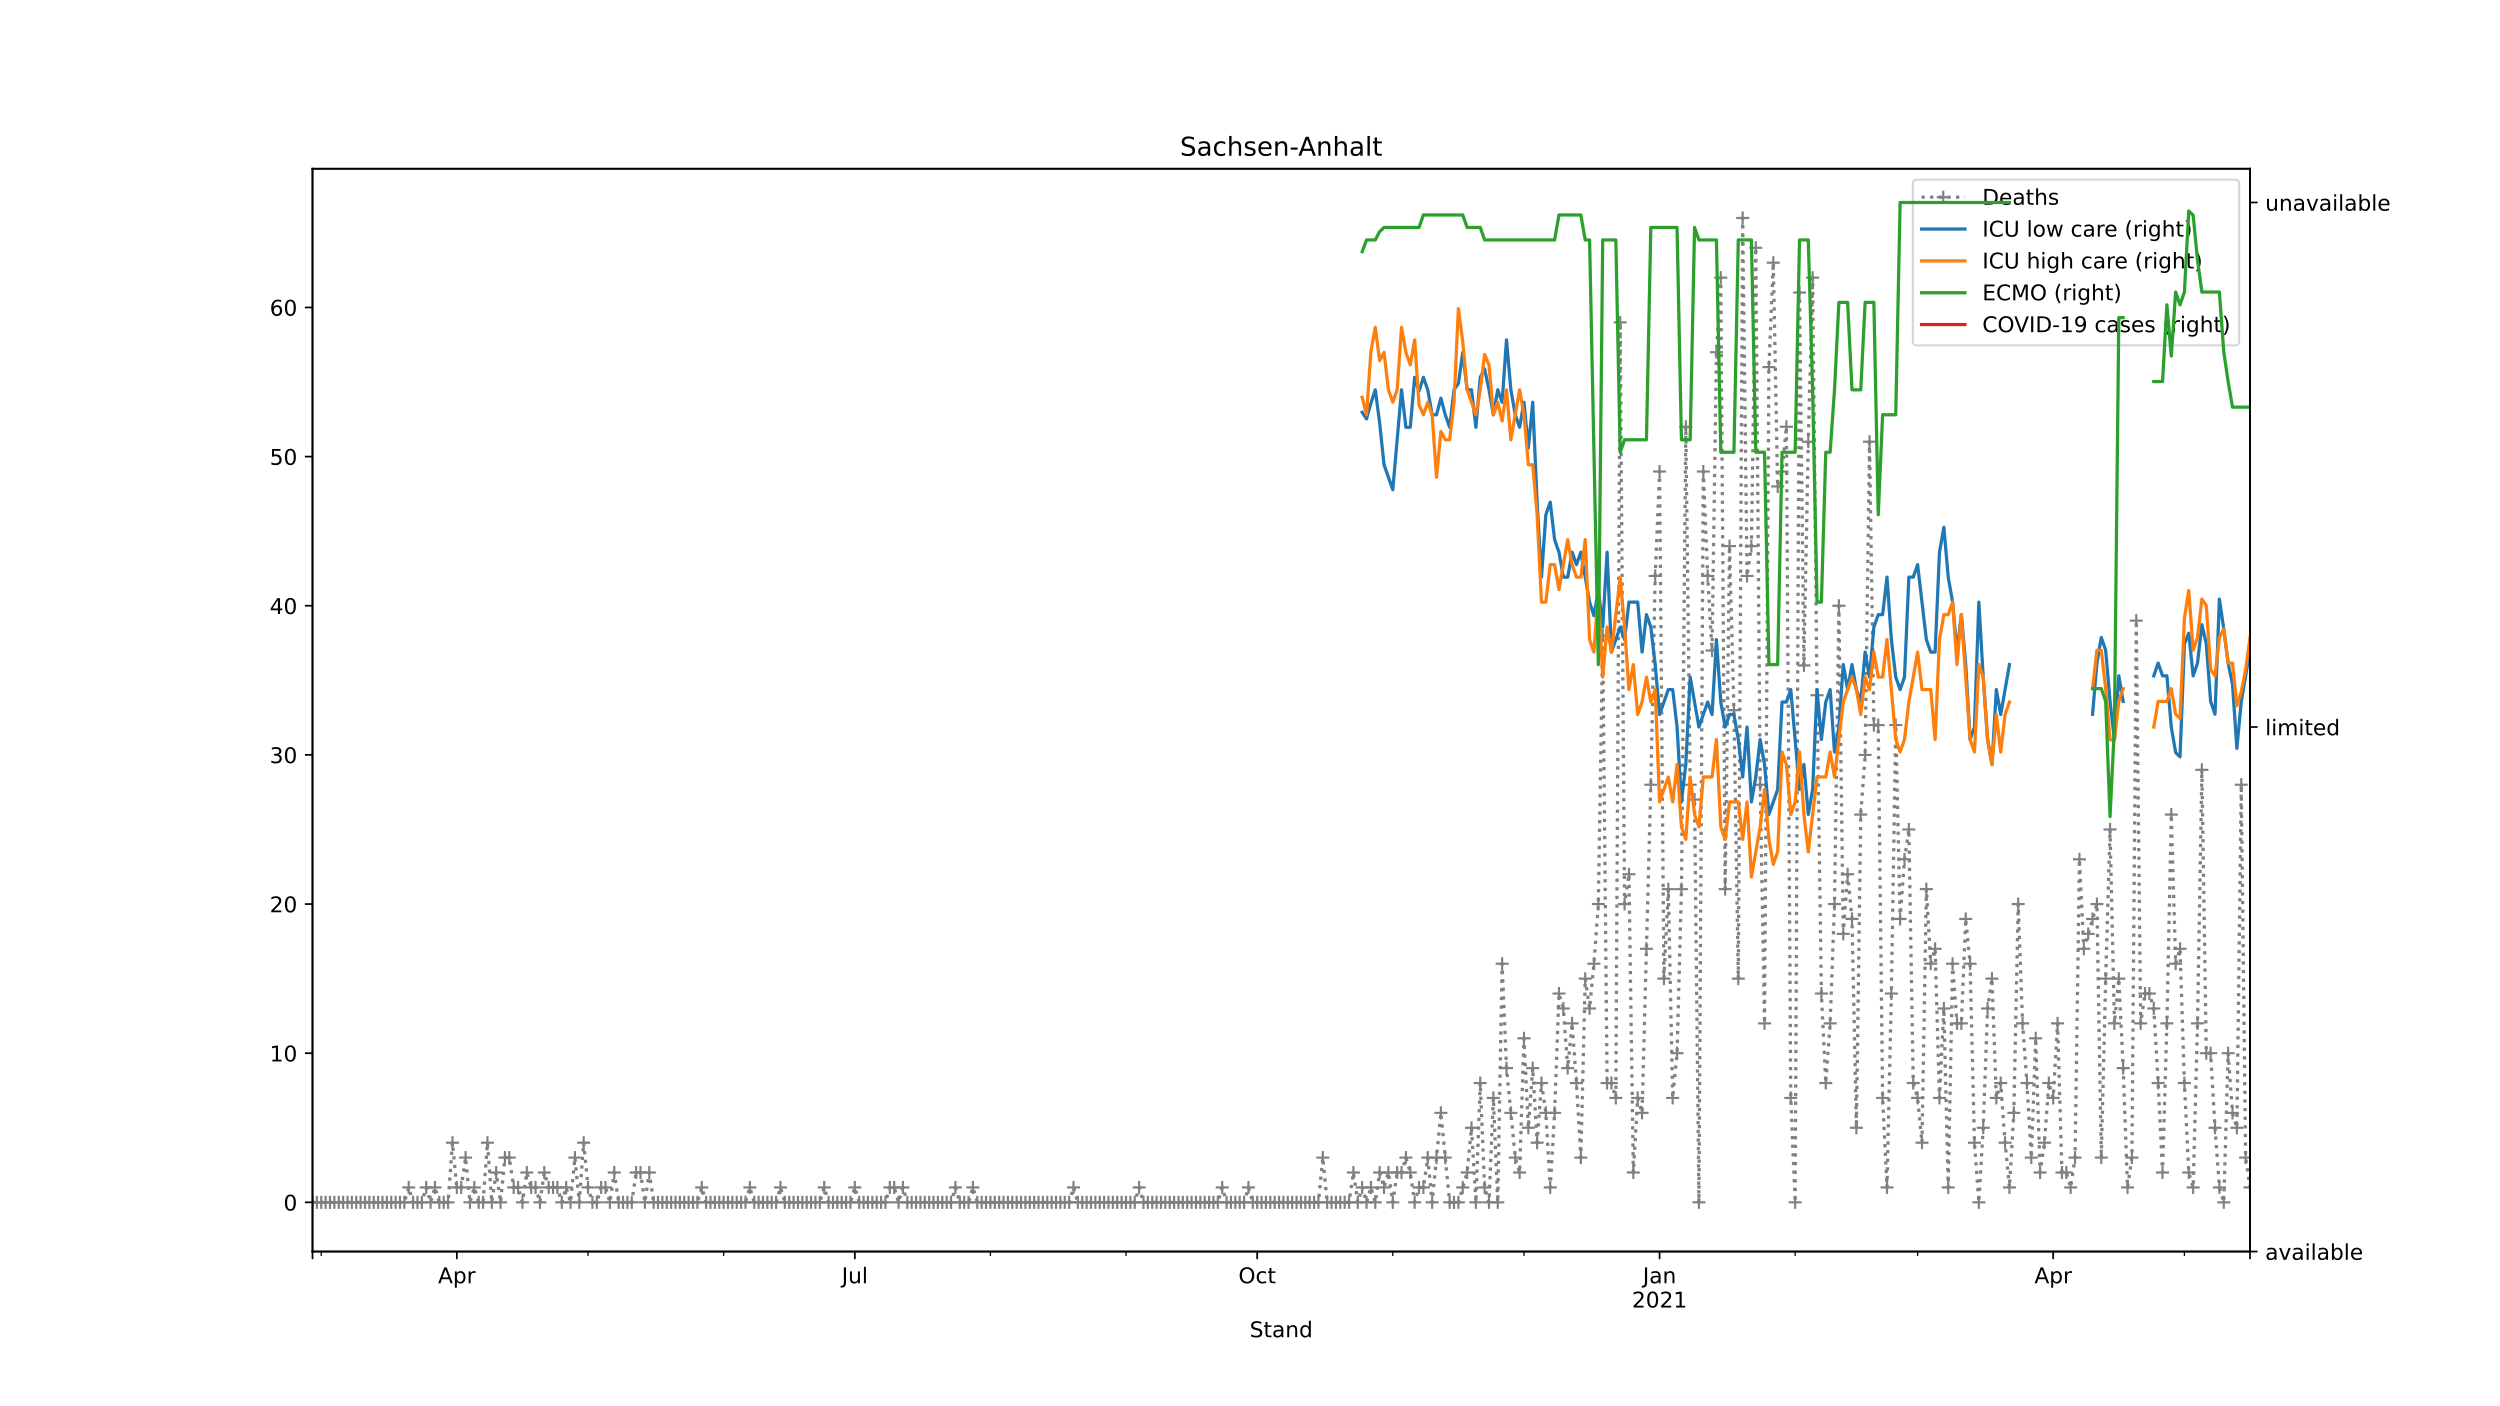 <?xml version="1.0" encoding="utf-8" standalone="no"?>
<!DOCTYPE svg PUBLIC "-//W3C//DTD SVG 1.1//EN"
  "http://www.w3.org/Graphics/SVG/1.1/DTD/svg11.dtd">
<!-- Created with matplotlib (https://matplotlib.org/) -->
<svg height="648pt" version="1.1" viewBox="0 0 1152 648" width="1152pt" xmlns="http://www.w3.org/2000/svg" xmlns:xlink="http://www.w3.org/1999/xlink">
 <defs>
  <style type="text/css">
*{stroke-linecap:butt;stroke-linejoin:round;}
  </style>
 </defs>
 <g id="figure_1">
  <g id="patch_1">
   <path d="M 0 648 
L 1152 648 
L 1152 0 
L 0 0 
z
" style="fill:#ffffff;"/>
  </g>
  <g id="axes_1">
   <g id="patch_2">
    <path d="M 144 576.72 
L 1036.8 576.72 
L 1036.8 77.76 
L 144 77.76 
z
" style="fill:#ffffff;"/>
   </g>
   <g id="matplotlib.axis_1">
    <g id="xtick_1">
     <g id="line2d_1">
      <defs>
       <path d="M 0 0 
L 0 3.5 
" id="m7dec80f0d7" style="stroke:#000000;stroke-width:0.8;"/>
      </defs>
      <g>
       <use style="stroke:#000000;stroke-width:0.8;" x="144" xlink:href="#m7dec80f0d7" y="576.72"/>
      </g>
     </g>
    </g>
    <g id="xtick_2">
     <g id="line2d_2">
      <g>
       <use style="stroke:#000000;stroke-width:0.8;" x="210.507" xlink:href="#m7dec80f0d7" y="576.72"/>
      </g>
     </g>
     <g id="text_1">
      <!-- Apr -->
      <defs>
       <path d="M 34.188 63.188 
L 20.797 26.906 
L 47.609 26.906 
z
M 28.609 72.906 
L 39.797 72.906 
L 67.578 0 
L 57.328 0 
L 50.688 18.703 
L 17.828 18.703 
L 11.188 0 
L 0.781 0 
z
" id="DejaVuSans-65"/>
       <path d="M 18.109 8.203 
L 18.109 -20.797 
L 9.078 -20.797 
L 9.078 54.688 
L 18.109 54.688 
L 18.109 46.391 
Q 20.953 51.266 25.266 53.625 
Q 29.594 56 35.594 56 
Q 45.562 56 51.781 48.094 
Q 58.016 40.188 58.016 27.297 
Q 58.016 14.406 51.781 6.484 
Q 45.562 -1.422 35.594 -1.422 
Q 29.594 -1.422 25.266 0.953 
Q 20.953 3.328 18.109 8.203 
z
M 48.688 27.297 
Q 48.688 37.203 44.609 42.844 
Q 40.531 48.484 33.406 48.484 
Q 26.266 48.484 22.188 42.844 
Q 18.109 37.203 18.109 27.297 
Q 18.109 17.391 22.188 11.75 
Q 26.266 6.109 33.406 6.109 
Q 40.531 6.109 44.609 11.75 
Q 48.688 17.391 48.688 27.297 
z
" id="DejaVuSans-112"/>
       <path d="M 41.109 46.297 
Q 39.594 47.172 37.812 47.578 
Q 36.031 48 33.891 48 
Q 26.266 48 22.188 43.047 
Q 18.109 38.094 18.109 28.812 
L 18.109 0 
L 9.078 0 
L 9.078 54.688 
L 18.109 54.688 
L 18.109 46.188 
Q 20.953 51.172 25.484 53.578 
Q 30.031 56 36.531 56 
Q 37.453 56 38.578 55.875 
Q 39.703 55.766 41.062 55.516 
z
" id="DejaVuSans-114"/>
      </defs>
      <g transform="translate(201.857 591.318)scale(0.1 -0.1)">
       <use xlink:href="#DejaVuSans-65"/>
       <use x="68.408" xlink:href="#DejaVuSans-112"/>
       <use x="131.885" xlink:href="#DejaVuSans-114"/>
      </g>
     </g>
    </g>
    <g id="xtick_3">
     <g id="line2d_3">
      <g>
       <use style="stroke:#000000;stroke-width:0.8;" x="393.903" xlink:href="#m7dec80f0d7" y="576.72"/>
      </g>
     </g>
     <g id="text_2">
      <!-- Jul -->
      <defs>
       <path d="M 9.812 72.906 
L 19.672 72.906 
L 19.672 5.078 
Q 19.672 -8.109 14.672 -14.062 
Q 9.672 -20.016 -1.422 -20.016 
L -5.172 -20.016 
L -5.172 -11.719 
L -2.094 -11.719 
Q 4.438 -11.719 7.125 -8.047 
Q 9.812 -4.391 9.812 5.078 
z
" id="DejaVuSans-74"/>
       <path d="M 8.5 21.578 
L 8.5 54.688 
L 17.484 54.688 
L 17.484 21.922 
Q 17.484 14.156 20.5 10.266 
Q 23.531 6.391 29.594 6.391 
Q 36.859 6.391 41.078 11.031 
Q 45.312 15.672 45.312 23.688 
L 45.312 54.688 
L 54.297 54.688 
L 54.297 0 
L 45.312 0 
L 45.312 8.406 
Q 42.047 3.422 37.719 1 
Q 33.406 -1.422 27.688 -1.422 
Q 18.266 -1.422 13.375 4.438 
Q 8.5 10.297 8.5 21.578 
z
M 31.109 56 
z
" id="DejaVuSans-117"/>
       <path d="M 9.422 75.984 
L 18.406 75.984 
L 18.406 0 
L 9.422 0 
z
" id="DejaVuSans-108"/>
      </defs>
      <g transform="translate(387.871 591.318)scale(0.1 -0.1)">
       <use xlink:href="#DejaVuSans-74"/>
       <use x="29.492" xlink:href="#DejaVuSans-117"/>
       <use x="92.871" xlink:href="#DejaVuSans-108"/>
      </g>
     </g>
    </g>
    <g id="xtick_4">
     <g id="line2d_4">
      <g>
       <use style="stroke:#000000;stroke-width:0.8;" x="579.316" xlink:href="#m7dec80f0d7" y="576.72"/>
      </g>
     </g>
     <g id="text_3">
      <!-- Oct -->
      <defs>
       <path d="M 39.406 66.219 
Q 28.656 66.219 22.328 58.203 
Q 16.016 50.203 16.016 36.375 
Q 16.016 22.609 22.328 14.594 
Q 28.656 6.594 39.406 6.594 
Q 50.141 6.594 56.422 14.594 
Q 62.703 22.609 62.703 36.375 
Q 62.703 50.203 56.422 58.203 
Q 50.141 66.219 39.406 66.219 
z
M 39.406 74.219 
Q 54.734 74.219 63.906 63.938 
Q 73.094 53.656 73.094 36.375 
Q 73.094 19.141 63.906 8.859 
Q 54.734 -1.422 39.406 -1.422 
Q 24.031 -1.422 14.812 8.828 
Q 5.609 19.094 5.609 36.375 
Q 5.609 53.656 14.812 63.938 
Q 24.031 74.219 39.406 74.219 
z
" id="DejaVuSans-79"/>
       <path d="M 48.781 52.594 
L 48.781 44.188 
Q 44.969 46.297 41.141 47.344 
Q 37.312 48.391 33.406 48.391 
Q 24.656 48.391 19.812 42.844 
Q 14.984 37.312 14.984 27.297 
Q 14.984 17.281 19.812 11.734 
Q 24.656 6.203 33.406 6.203 
Q 37.312 6.203 41.141 7.25 
Q 44.969 8.297 48.781 10.406 
L 48.781 2.094 
Q 45.016 0.344 40.984 -0.531 
Q 36.969 -1.422 32.422 -1.422 
Q 20.062 -1.422 12.781 6.344 
Q 5.516 14.109 5.516 27.297 
Q 5.516 40.672 12.859 48.328 
Q 20.219 56 33.016 56 
Q 37.156 56 41.109 55.141 
Q 45.062 54.297 48.781 52.594 
z
" id="DejaVuSans-99"/>
       <path d="M 18.312 70.219 
L 18.312 54.688 
L 36.812 54.688 
L 36.812 47.703 
L 18.312 47.703 
L 18.312 18.016 
Q 18.312 11.328 20.141 9.422 
Q 21.969 7.516 27.594 7.516 
L 36.812 7.516 
L 36.812 0 
L 27.594 0 
Q 17.188 0 13.234 3.875 
Q 9.281 7.766 9.281 18.016 
L 9.281 47.703 
L 2.688 47.703 
L 2.688 54.688 
L 9.281 54.688 
L 9.281 70.219 
z
" id="DejaVuSans-116"/>
      </defs>
      <g transform="translate(570.67 591.318)scale(0.1 -0.1)">
       <use xlink:href="#DejaVuSans-79"/>
       <use x="78.711" xlink:href="#DejaVuSans-99"/>
       <use x="133.691" xlink:href="#DejaVuSans-116"/>
      </g>
     </g>
    </g>
    <g id="xtick_5">
     <g id="line2d_5">
      <g>
       <use style="stroke:#000000;stroke-width:0.8;" x="764.728" xlink:href="#m7dec80f0d7" y="576.72"/>
      </g>
     </g>
     <g id="text_4">
      <!-- Jan -->
      <defs>
       <path d="M 34.281 27.484 
Q 23.391 27.484 19.188 25 
Q 14.984 22.516 14.984 16.5 
Q 14.984 11.719 18.141 8.906 
Q 21.297 6.109 26.703 6.109 
Q 34.188 6.109 38.703 11.406 
Q 43.219 16.703 43.219 25.484 
L 43.219 27.484 
z
M 52.203 31.203 
L 52.203 0 
L 43.219 0 
L 43.219 8.297 
Q 40.141 3.328 35.547 0.953 
Q 30.953 -1.422 24.312 -1.422 
Q 15.922 -1.422 10.953 3.297 
Q 6 8.016 6 15.922 
Q 6 25.141 12.172 29.828 
Q 18.359 34.516 30.609 34.516 
L 43.219 34.516 
L 43.219 35.406 
Q 43.219 41.609 39.141 45 
Q 35.062 48.391 27.688 48.391 
Q 23 48.391 18.547 47.266 
Q 14.109 46.141 10.016 43.891 
L 10.016 52.203 
Q 14.938 54.109 19.578 55.047 
Q 24.219 56 28.609 56 
Q 40.484 56 46.344 49.844 
Q 52.203 43.703 52.203 31.203 
z
" id="DejaVuSans-97"/>
       <path d="M 54.891 33.016 
L 54.891 0 
L 45.906 0 
L 45.906 32.719 
Q 45.906 40.484 42.875 44.328 
Q 39.844 48.188 33.797 48.188 
Q 26.516 48.188 22.312 43.547 
Q 18.109 38.922 18.109 30.906 
L 18.109 0 
L 9.078 0 
L 9.078 54.688 
L 18.109 54.688 
L 18.109 46.188 
Q 21.344 51.125 25.703 53.562 
Q 30.078 56 35.797 56 
Q 45.219 56 50.047 50.172 
Q 54.891 44.344 54.891 33.016 
z
" id="DejaVuSans-110"/>
      </defs>
      <g transform="translate(757.02 591.318)scale(0.1 -0.1)">
       <use xlink:href="#DejaVuSans-74"/>
       <use x="29.492" xlink:href="#DejaVuSans-97"/>
       <use x="90.771" xlink:href="#DejaVuSans-110"/>
      </g>
      <!-- 2021 -->
      <defs>
       <path d="M 19.188 8.297 
L 53.609 8.297 
L 53.609 0 
L 7.328 0 
L 7.328 8.297 
Q 12.938 14.109 22.625 23.891 
Q 32.328 33.688 34.812 36.531 
Q 39.547 41.844 41.422 45.531 
Q 43.312 49.219 43.312 52.781 
Q 43.312 58.594 39.234 62.25 
Q 35.156 65.922 28.609 65.922 
Q 23.969 65.922 18.812 64.312 
Q 13.672 62.703 7.812 59.422 
L 7.812 69.391 
Q 13.766 71.781 18.938 73 
Q 24.125 74.219 28.422 74.219 
Q 39.75 74.219 46.484 68.547 
Q 53.219 62.891 53.219 53.422 
Q 53.219 48.922 51.531 44.891 
Q 49.859 40.875 45.406 35.406 
Q 44.188 33.984 37.641 27.219 
Q 31.109 20.453 19.188 8.297 
z
" id="DejaVuSans-50"/>
       <path d="M 31.781 66.406 
Q 24.172 66.406 20.328 58.906 
Q 16.5 51.422 16.5 36.375 
Q 16.5 21.391 20.328 13.891 
Q 24.172 6.391 31.781 6.391 
Q 39.453 6.391 43.281 13.891 
Q 47.125 21.391 47.125 36.375 
Q 47.125 51.422 43.281 58.906 
Q 39.453 66.406 31.781 66.406 
z
M 31.781 74.219 
Q 44.047 74.219 50.516 64.516 
Q 56.984 54.828 56.984 36.375 
Q 56.984 17.969 50.516 8.266 
Q 44.047 -1.422 31.781 -1.422 
Q 19.531 -1.422 13.062 8.266 
Q 6.594 17.969 6.594 36.375 
Q 6.594 54.828 13.062 64.516 
Q 19.531 74.219 31.781 74.219 
z
" id="DejaVuSans-48"/>
       <path d="M 12.406 8.297 
L 28.516 8.297 
L 28.516 63.922 
L 10.984 60.406 
L 10.984 69.391 
L 28.422 72.906 
L 38.281 72.906 
L 38.281 8.297 
L 54.391 8.297 
L 54.391 0 
L 12.406 0 
z
" id="DejaVuSans-49"/>
      </defs>
      <g transform="translate(752.003 602.516)scale(0.1 -0.1)">
       <use xlink:href="#DejaVuSans-50"/>
       <use x="63.623" xlink:href="#DejaVuSans-48"/>
       <use x="127.246" xlink:href="#DejaVuSans-50"/>
       <use x="190.869" xlink:href="#DejaVuSans-49"/>
      </g>
     </g>
    </g>
    <g id="xtick_6">
     <g id="line2d_6">
      <g>
       <use style="stroke:#000000;stroke-width:0.8;" x="946.109" xlink:href="#m7dec80f0d7" y="576.72"/>
      </g>
     </g>
     <g id="text_5">
      <!-- Apr -->
      <g transform="translate(937.459 591.318)scale(0.1 -0.1)">
       <use xlink:href="#DejaVuSans-65"/>
       <use x="68.408" xlink:href="#DejaVuSans-112"/>
       <use x="131.885" xlink:href="#DejaVuSans-114"/>
      </g>
     </g>
    </g>
    <g id="xtick_7">
     <g id="line2d_7">
      <g>
       <use style="stroke:#000000;stroke-width:0.8;" x="1036.8" xlink:href="#m7dec80f0d7" y="576.72"/>
      </g>
     </g>
    </g>
    <g id="xtick_8">
     <g id="line2d_8">
      <defs>
       <path d="M 0 0 
L 0 2 
" id="m22a508171e" style="stroke:#000000;stroke-width:0.6;"/>
      </defs>
      <g>
       <use style="stroke:#000000;stroke-width:0.6;" x="148.031" xlink:href="#m22a508171e" y="576.72"/>
      </g>
     </g>
    </g>
    <g id="xtick_9">
     <g id="line2d_9">
      <g>
       <use style="stroke:#000000;stroke-width:0.6;" x="270.967" xlink:href="#m22a508171e" y="576.72"/>
      </g>
     </g>
    </g>
    <g id="xtick_10">
     <g id="line2d_10">
      <g>
       <use style="stroke:#000000;stroke-width:0.6;" x="333.443" xlink:href="#m22a508171e" y="576.72"/>
      </g>
     </g>
    </g>
    <g id="xtick_11">
     <g id="line2d_11">
      <g>
       <use style="stroke:#000000;stroke-width:0.6;" x="456.379" xlink:href="#m22a508171e" y="576.72"/>
      </g>
     </g>
    </g>
    <g id="xtick_12">
     <g id="line2d_12">
      <g>
       <use style="stroke:#000000;stroke-width:0.6;" x="518.855" xlink:href="#m22a508171e" y="576.72"/>
      </g>
     </g>
    </g>
    <g id="xtick_13">
     <g id="line2d_13">
      <g>
       <use style="stroke:#000000;stroke-width:0.6;" x="641.791" xlink:href="#m22a508171e" y="576.72"/>
      </g>
     </g>
    </g>
    <g id="xtick_14">
     <g id="line2d_14">
      <g>
       <use style="stroke:#000000;stroke-width:0.6;" x="702.252" xlink:href="#m22a508171e" y="576.72"/>
      </g>
     </g>
    </g>
    <g id="xtick_15">
     <g id="line2d_15">
      <g>
       <use style="stroke:#000000;stroke-width:0.6;" x="827.204" xlink:href="#m22a508171e" y="576.72"/>
      </g>
     </g>
    </g>
    <g id="xtick_16">
     <g id="line2d_16">
      <g>
       <use style="stroke:#000000;stroke-width:0.6;" x="883.633" xlink:href="#m22a508171e" y="576.72"/>
      </g>
     </g>
    </g>
    <g id="xtick_17">
     <g id="line2d_17">
      <g>
       <use style="stroke:#000000;stroke-width:0.6;" x="1006.57" xlink:href="#m22a508171e" y="576.72"/>
      </g>
     </g>
    </g>
    <g id="text_6">
     <!-- Stand -->
     <defs>
      <path d="M 53.516 70.516 
L 53.516 60.891 
Q 47.906 63.578 42.922 64.891 
Q 37.938 66.219 33.297 66.219 
Q 25.25 66.219 20.875 63.094 
Q 16.5 59.969 16.5 54.203 
Q 16.5 49.359 19.406 46.891 
Q 22.312 44.438 30.422 42.922 
L 36.375 41.703 
Q 47.406 39.594 52.656 34.297 
Q 57.906 29 57.906 20.125 
Q 57.906 9.516 50.797 4.047 
Q 43.703 -1.422 29.984 -1.422 
Q 24.812 -1.422 18.969 -0.25 
Q 13.141 0.922 6.891 3.219 
L 6.891 13.375 
Q 12.891 10.016 18.656 8.297 
Q 24.422 6.594 29.984 6.594 
Q 38.422 6.594 43.016 9.906 
Q 47.609 13.234 47.609 19.391 
Q 47.609 24.75 44.312 27.781 
Q 41.016 30.812 33.5 32.328 
L 27.484 33.5 
Q 16.453 35.688 11.516 40.375 
Q 6.594 45.062 6.594 53.422 
Q 6.594 63.094 13.406 68.656 
Q 20.219 74.219 32.172 74.219 
Q 37.312 74.219 42.625 73.281 
Q 47.953 72.359 53.516 70.516 
z
" id="DejaVuSans-83"/>
      <path d="M 45.406 46.391 
L 45.406 75.984 
L 54.391 75.984 
L 54.391 0 
L 45.406 0 
L 45.406 8.203 
Q 42.578 3.328 38.25 0.953 
Q 33.938 -1.422 27.875 -1.422 
Q 17.969 -1.422 11.734 6.484 
Q 5.516 14.406 5.516 27.297 
Q 5.516 40.188 11.734 48.094 
Q 17.969 56 27.875 56 
Q 33.938 56 38.25 53.625 
Q 42.578 51.266 45.406 46.391 
z
M 14.797 27.297 
Q 14.797 17.391 18.875 11.75 
Q 22.953 6.109 30.078 6.109 
Q 37.203 6.109 41.297 11.75 
Q 45.406 17.391 45.406 27.297 
Q 45.406 37.203 41.297 42.844 
Q 37.203 48.484 30.078 48.484 
Q 22.953 48.484 18.875 42.844 
Q 14.797 37.203 14.797 27.297 
z
" id="DejaVuSans-100"/>
     </defs>
     <g transform="translate(575.859 616.194)scale(0.1 -0.1)">
      <use xlink:href="#DejaVuSans-83"/>
      <use x="63.477" xlink:href="#DejaVuSans-116"/>
      <use x="102.686" xlink:href="#DejaVuSans-97"/>
      <use x="163.965" xlink:href="#DejaVuSans-110"/>
      <use x="227.344" xlink:href="#DejaVuSans-100"/>
     </g>
    </g>
   </g>
   <g id="matplotlib.axis_2">
    <g id="ytick_1">
     <g id="line2d_18">
      <defs>
       <path d="M 0 0 
L -3.5 0 
" id="m75111561d3" style="stroke:#000000;stroke-width:0.8;"/>
      </defs>
      <g>
       <use style="stroke:#000000;stroke-width:0.8;" x="144" xlink:href="#m75111561d3" y="554.04"/>
      </g>
     </g>
     <g id="text_7">
      <!-- 0 -->
      <g transform="translate(130.637 557.839)scale(0.1 -0.1)">
       <use xlink:href="#DejaVuSans-48"/>
      </g>
     </g>
    </g>
    <g id="ytick_2">
     <g id="line2d_19">
      <g>
       <use style="stroke:#000000;stroke-width:0.8;" x="144" xlink:href="#m75111561d3" y="485.313"/>
      </g>
     </g>
     <g id="text_8">
      <!-- 10 -->
      <g transform="translate(124.275 489.112)scale(0.1 -0.1)">
       <use xlink:href="#DejaVuSans-49"/>
       <use x="63.623" xlink:href="#DejaVuSans-48"/>
      </g>
     </g>
    </g>
    <g id="ytick_3">
     <g id="line2d_20">
      <g>
       <use style="stroke:#000000;stroke-width:0.8;" x="144" xlink:href="#m75111561d3" y="416.585"/>
      </g>
     </g>
     <g id="text_9">
      <!-- 20 -->
      <g transform="translate(124.275 420.385)scale(0.1 -0.1)">
       <use xlink:href="#DejaVuSans-50"/>
       <use x="63.623" xlink:href="#DejaVuSans-48"/>
      </g>
     </g>
    </g>
    <g id="ytick_4">
     <g id="line2d_21">
      <g>
       <use style="stroke:#000000;stroke-width:0.8;" x="144" xlink:href="#m75111561d3" y="347.858"/>
      </g>
     </g>
     <g id="text_10">
      <!-- 30 -->
      <defs>
       <path d="M 40.578 39.312 
Q 47.656 37.797 51.625 33 
Q 55.609 28.219 55.609 21.188 
Q 55.609 10.406 48.188 4.484 
Q 40.766 -1.422 27.094 -1.422 
Q 22.516 -1.422 17.656 -0.516 
Q 12.797 0.391 7.625 2.203 
L 7.625 11.719 
Q 11.719 9.328 16.594 8.109 
Q 21.484 6.891 26.812 6.891 
Q 36.078 6.891 40.938 10.547 
Q 45.797 14.203 45.797 21.188 
Q 45.797 27.641 41.281 31.266 
Q 36.766 34.906 28.719 34.906 
L 20.219 34.906 
L 20.219 43.016 
L 29.109 43.016 
Q 36.375 43.016 40.234 45.922 
Q 44.094 48.828 44.094 54.297 
Q 44.094 59.906 40.109 62.906 
Q 36.141 65.922 28.719 65.922 
Q 24.656 65.922 20.016 65.031 
Q 15.375 64.156 9.812 62.312 
L 9.812 71.094 
Q 15.438 72.656 20.344 73.438 
Q 25.25 74.219 29.594 74.219 
Q 40.828 74.219 47.359 69.109 
Q 53.906 64.016 53.906 55.328 
Q 53.906 49.266 50.438 45.094 
Q 46.969 40.922 40.578 39.312 
z
" id="DejaVuSans-51"/>
      </defs>
      <g transform="translate(124.275 351.657)scale(0.1 -0.1)">
       <use xlink:href="#DejaVuSans-51"/>
       <use x="63.623" xlink:href="#DejaVuSans-48"/>
      </g>
     </g>
    </g>
    <g id="ytick_5">
     <g id="line2d_22">
      <g>
       <use style="stroke:#000000;stroke-width:0.8;" x="144" xlink:href="#m75111561d3" y="279.131"/>
      </g>
     </g>
     <g id="text_11">
      <!-- 40 -->
      <defs>
       <path d="M 37.797 64.312 
L 12.891 25.391 
L 37.797 25.391 
z
M 35.203 72.906 
L 47.609 72.906 
L 47.609 25.391 
L 58.016 25.391 
L 58.016 17.188 
L 47.609 17.188 
L 47.609 0 
L 37.797 0 
L 37.797 17.188 
L 4.891 17.188 
L 4.891 26.703 
z
" id="DejaVuSans-52"/>
      </defs>
      <g transform="translate(124.275 282.93)scale(0.1 -0.1)">
       <use xlink:href="#DejaVuSans-52"/>
       <use x="63.623" xlink:href="#DejaVuSans-48"/>
      </g>
     </g>
    </g>
    <g id="ytick_6">
     <g id="line2d_23">
      <g>
       <use style="stroke:#000000;stroke-width:0.8;" x="144" xlink:href="#m75111561d3" y="210.404"/>
      </g>
     </g>
     <g id="text_12">
      <!-- 50 -->
      <defs>
       <path d="M 10.797 72.906 
L 49.516 72.906 
L 49.516 64.594 
L 19.828 64.594 
L 19.828 46.734 
Q 21.969 47.469 24.109 47.828 
Q 26.266 48.188 28.422 48.188 
Q 40.625 48.188 47.75 41.5 
Q 54.891 34.812 54.891 23.391 
Q 54.891 11.625 47.562 5.094 
Q 40.234 -1.422 26.906 -1.422 
Q 22.312 -1.422 17.547 -0.641 
Q 12.797 0.141 7.719 1.703 
L 7.719 11.625 
Q 12.109 9.234 16.797 8.062 
Q 21.484 6.891 26.703 6.891 
Q 35.156 6.891 40.078 11.328 
Q 45.016 15.766 45.016 23.391 
Q 45.016 31 40.078 35.438 
Q 35.156 39.891 26.703 39.891 
Q 22.75 39.891 18.812 39.016 
Q 14.891 38.141 10.797 36.281 
z
" id="DejaVuSans-53"/>
      </defs>
      <g transform="translate(124.275 214.203)scale(0.1 -0.1)">
       <use xlink:href="#DejaVuSans-53"/>
       <use x="63.623" xlink:href="#DejaVuSans-48"/>
      </g>
     </g>
    </g>
    <g id="ytick_7">
     <g id="line2d_24">
      <g>
       <use style="stroke:#000000;stroke-width:0.8;" x="144" xlink:href="#m75111561d3" y="141.676"/>
      </g>
     </g>
     <g id="text_13">
      <!-- 60 -->
      <defs>
       <path d="M 33.016 40.375 
Q 26.375 40.375 22.484 35.828 
Q 18.609 31.297 18.609 23.391 
Q 18.609 15.531 22.484 10.953 
Q 26.375 6.391 33.016 6.391 
Q 39.656 6.391 43.531 10.953 
Q 47.406 15.531 47.406 23.391 
Q 47.406 31.297 43.531 35.828 
Q 39.656 40.375 33.016 40.375 
z
M 52.594 71.297 
L 52.594 62.312 
Q 48.875 64.062 45.094 64.984 
Q 41.312 65.922 37.594 65.922 
Q 27.828 65.922 22.672 59.328 
Q 17.531 52.734 16.797 39.406 
Q 19.672 43.656 24.016 45.922 
Q 28.375 48.188 33.594 48.188 
Q 44.578 48.188 50.953 41.516 
Q 57.328 34.859 57.328 23.391 
Q 57.328 12.156 50.688 5.359 
Q 44.047 -1.422 33.016 -1.422 
Q 20.359 -1.422 13.672 8.266 
Q 6.984 17.969 6.984 36.375 
Q 6.984 53.656 15.188 63.938 
Q 23.391 74.219 37.203 74.219 
Q 40.922 74.219 44.703 73.484 
Q 48.484 72.75 52.594 71.297 
z
" id="DejaVuSans-54"/>
      </defs>
      <g transform="translate(124.275 145.476)scale(0.1 -0.1)">
       <use xlink:href="#DejaVuSans-54"/>
       <use x="63.623" xlink:href="#DejaVuSans-48"/>
      </g>
     </g>
    </g>
   </g>
   <g id="line2d_25">
    <path clip-path="url(#p0b5865c353)" d="M 144 554.04 
L 186.322 554.04 
L 188.338 547.167 
L 190.353 554.04 
L 194.384 554.04 
L 196.399 547.167 
L 198.414 554.04 
L 200.43 547.167 
L 202.445 554.04 
L 206.476 554.04 
L 208.491 526.549 
L 210.507 547.167 
L 212.522 547.167 
L 214.537 533.422 
L 216.553 554.04 
L 218.568 547.167 
L 220.583 554.04 
L 222.599 554.04 
L 224.614 526.549 
L 226.629 554.04 
L 228.645 540.295 
L 230.66 554.04 
L 232.675 533.422 
L 234.691 533.422 
L 236.706 547.167 
L 238.721 547.167 
L 240.737 554.04 
L 242.752 540.295 
L 244.767 547.167 
L 246.783 547.167 
L 248.798 554.04 
L 250.814 540.295 
L 252.829 547.167 
L 256.86 547.167 
L 258.875 554.04 
L 260.89 547.167 
L 262.906 554.04 
L 264.921 533.422 
L 266.936 554.04 
L 268.952 526.549 
L 270.967 547.167 
L 272.982 554.04 
L 274.998 554.04 
L 277.013 547.167 
L 279.028 547.167 
L 281.044 554.04 
L 283.059 540.295 
L 285.074 554.04 
L 291.121 554.04 
L 293.136 540.295 
L 295.151 540.295 
L 297.167 554.04 
L 299.182 540.295 
L 301.197 554.04 
L 321.351 554.04 
L 323.366 547.167 
L 325.381 554.04 
L 343.52 554.04 
L 345.535 547.167 
L 347.55 554.04 
L 357.627 554.04 
L 359.642 547.167 
L 361.658 554.04 
L 377.781 554.04 
L 379.796 547.167 
L 381.811 554.04 
L 391.888 554.04 
L 393.903 547.167 
L 395.919 554.04 
L 408.011 554.04 
L 410.026 547.167 
L 412.042 547.167 
L 414.057 554.04 
L 416.072 547.167 
L 418.088 554.04 
L 438.241 554.04 
L 440.256 547.167 
L 442.272 554.04 
L 446.302 554.04 
L 448.318 547.167 
L 450.333 554.04 
L 492.656 554.04 
L 494.671 547.167 
L 496.686 554.04 
L 522.886 554.04 
L 524.901 547.167 
L 526.916 554.04 
L 561.177 554.04 
L 563.193 547.167 
L 565.208 554.04 
L 573.27 554.04 
L 575.285 547.167 
L 577.3 554.04 
L 607.53 554.04 
L 609.546 533.422 
L 611.561 554.04 
L 621.638 554.04 
L 623.653 540.295 
L 625.669 554.04 
L 627.684 547.167 
L 629.699 554.04 
L 631.715 547.167 
L 633.73 554.04 
L 635.745 540.295 
L 637.761 547.167 
L 639.776 540.295 
L 641.791 554.04 
L 643.807 540.295 
L 645.822 540.295 
L 647.837 533.422 
L 649.853 540.295 
L 651.868 554.04 
L 653.884 547.167 
L 655.899 547.167 
L 657.914 533.422 
L 659.93 554.04 
L 663.96 512.804 
L 667.991 554.04 
L 672.022 554.04 
L 676.052 540.295 
L 678.068 519.676 
L 680.083 554.04 
L 682.098 499.058 
L 684.114 547.167 
L 686.129 554.04 
L 688.144 505.931 
L 690.16 554.04 
L 692.175 444.076 
L 694.191 492.185 
L 698.221 533.422 
L 700.237 540.295 
L 702.252 478.44 
L 704.267 519.676 
L 706.283 492.185 
L 708.298 526.549 
L 710.313 499.058 
L 712.329 512.804 
L 714.344 547.167 
L 716.359 512.804 
L 718.375 457.822 
L 720.39 464.695 
L 722.405 492.185 
L 724.421 471.567 
L 726.436 499.058 
L 728.451 533.422 
L 730.467 450.949 
L 732.482 464.695 
L 734.498 444.076 
L 736.513 416.585 
L 738.528 292.876 
L 740.544 499.058 
L 742.559 499.058 
L 744.574 505.931 
L 746.59 148.549 
L 748.605 416.585 
L 750.62 402.84 
L 752.636 540.295 
L 754.651 505.931 
L 756.666 512.804 
L 760.697 361.604 
L 762.712 265.385 
L 764.728 217.276 
L 766.743 450.949 
L 768.758 409.713 
L 770.774 505.931 
L 772.789 485.313 
L 774.805 409.713 
L 776.82 196.658 
L 778.835 361.604 
L 780.851 368.476 
L 782.866 554.04 
L 784.881 217.276 
L 786.897 265.385 
L 788.912 299.749 
L 790.927 162.295 
L 792.943 127.931 
L 794.958 409.713 
L 796.973 251.64 
L 798.989 327.24 
L 801.004 450.949 
L 803.019 100.44 
L 805.035 265.385 
L 807.05 251.64 
L 809.065 114.185 
L 811.081 361.604 
L 813.096 471.567 
L 815.112 169.167 
L 817.127 121.058 
L 819.142 224.149 
L 821.158 217.276 
L 823.173 196.658 
L 825.188 505.931 
L 827.204 554.04 
L 829.219 134.804 
L 831.234 306.622 
L 833.25 203.531 
L 835.265 127.931 
L 837.28 320.367 
L 839.296 457.822 
L 841.311 499.058 
L 843.326 471.567 
L 845.342 416.585 
L 847.357 279.131 
L 849.372 430.331 
L 851.388 402.84 
L 853.403 423.458 
L 855.419 519.676 
L 857.434 375.349 
L 859.449 347.858 
L 861.465 203.531 
L 863.48 334.113 
L 865.495 334.113 
L 867.511 505.931 
L 869.526 547.167 
L 871.541 457.822 
L 873.557 334.113 
L 875.572 423.458 
L 877.587 395.967 
L 879.603 382.222 
L 881.618 499.058 
L 883.633 505.931 
L 885.649 526.549 
L 887.664 409.713 
L 889.679 444.076 
L 891.695 437.204 
L 893.71 505.931 
L 895.726 464.695 
L 897.741 547.167 
L 899.756 444.076 
L 901.772 471.567 
L 903.787 471.567 
L 905.802 423.458 
L 907.818 444.076 
L 909.833 526.549 
L 911.848 554.04 
L 913.864 519.676 
L 915.879 464.695 
L 917.894 450.949 
L 919.91 505.931 
L 921.925 499.058 
L 923.94 526.549 
L 925.956 547.167 
L 927.971 512.804 
L 929.986 416.585 
L 932.002 471.567 
L 934.017 499.058 
L 936.033 533.422 
L 938.048 478.44 
L 940.063 540.295 
L 942.079 526.549 
L 944.094 499.058 
L 946.109 505.931 
L 948.125 471.567 
L 950.14 540.295 
L 952.155 540.295 
L 954.171 547.167 
L 956.186 533.422 
L 958.201 395.967 
L 960.217 437.204 
L 966.263 416.585 
L 968.278 533.422 
L 970.293 450.949 
L 972.309 382.222 
L 974.324 471.567 
L 976.34 450.949 
L 978.355 492.185 
L 980.37 547.167 
L 982.386 533.422 
L 984.401 286.004 
L 986.416 471.567 
L 988.432 457.822 
L 990.447 457.822 
L 992.462 464.695 
L 994.478 499.058 
L 996.493 540.295 
L 998.508 471.567 
L 1000.524 375.349 
L 1002.539 444.076 
L 1004.554 437.204 
L 1006.57 499.058 
L 1008.585 540.295 
L 1010.6 547.167 
L 1012.616 471.567 
L 1014.631 354.731 
L 1016.647 485.313 
L 1018.662 485.313 
L 1020.677 519.676 
L 1022.693 547.167 
L 1024.708 554.04 
L 1026.723 485.313 
L 1028.739 512.804 
L 1030.754 519.676 
L 1032.769 361.604 
L 1034.785 533.422 
L 1036.8 547.167 
L 1036.8 547.167 
" style="fill:none;stroke:#808080;stroke-dasharray:1.5,2.475;stroke-dashoffset:0;stroke-width:1.5;"/>
    <defs>
     <path d="M -3 0 
L 3 0 
M 0 3 
L 0 -3 
" id="m3c23dd895f" style="stroke:#808080;"/>
    </defs>
    <g clip-path="url(#p0b5865c353)">
     <use style="fill:#808080;stroke:#808080;" x="144" xlink:href="#m3c23dd895f" y="554.04"/>
     <use style="fill:#808080;stroke:#808080;" x="146.015" xlink:href="#m3c23dd895f" y="554.04"/>
     <use style="fill:#808080;stroke:#808080;" x="148.031" xlink:href="#m3c23dd895f" y="554.04"/>
     <use style="fill:#808080;stroke:#808080;" x="150.046" xlink:href="#m3c23dd895f" y="554.04"/>
     <use style="fill:#808080;stroke:#808080;" x="152.061" xlink:href="#m3c23dd895f" y="554.04"/>
     <use style="fill:#808080;stroke:#808080;" x="154.077" xlink:href="#m3c23dd895f" y="554.04"/>
     <use style="fill:#808080;stroke:#808080;" x="156.092" xlink:href="#m3c23dd895f" y="554.04"/>
     <use style="fill:#808080;stroke:#808080;" x="158.107" xlink:href="#m3c23dd895f" y="554.04"/>
     <use style="fill:#808080;stroke:#808080;" x="160.123" xlink:href="#m3c23dd895f" y="554.04"/>
     <use style="fill:#808080;stroke:#808080;" x="162.138" xlink:href="#m3c23dd895f" y="554.04"/>
     <use style="fill:#808080;stroke:#808080;" x="164.153" xlink:href="#m3c23dd895f" y="554.04"/>
     <use style="fill:#808080;stroke:#808080;" x="166.169" xlink:href="#m3c23dd895f" y="554.04"/>
     <use style="fill:#808080;stroke:#808080;" x="168.184" xlink:href="#m3c23dd895f" y="554.04"/>
     <use style="fill:#808080;stroke:#808080;" x="170.2" xlink:href="#m3c23dd895f" y="554.04"/>
     <use style="fill:#808080;stroke:#808080;" x="172.215" xlink:href="#m3c23dd895f" y="554.04"/>
     <use style="fill:#808080;stroke:#808080;" x="174.23" xlink:href="#m3c23dd895f" y="554.04"/>
     <use style="fill:#808080;stroke:#808080;" x="176.246" xlink:href="#m3c23dd895f" y="554.04"/>
     <use style="fill:#808080;stroke:#808080;" x="178.261" xlink:href="#m3c23dd895f" y="554.04"/>
     <use style="fill:#808080;stroke:#808080;" x="180.276" xlink:href="#m3c23dd895f" y="554.04"/>
     <use style="fill:#808080;stroke:#808080;" x="182.292" xlink:href="#m3c23dd895f" y="554.04"/>
     <use style="fill:#808080;stroke:#808080;" x="184.307" xlink:href="#m3c23dd895f" y="554.04"/>
     <use style="fill:#808080;stroke:#808080;" x="186.322" xlink:href="#m3c23dd895f" y="554.04"/>
     <use style="fill:#808080;stroke:#808080;" x="188.338" xlink:href="#m3c23dd895f" y="547.167"/>
     <use style="fill:#808080;stroke:#808080;" x="190.353" xlink:href="#m3c23dd895f" y="554.04"/>
     <use style="fill:#808080;stroke:#808080;" x="192.368" xlink:href="#m3c23dd895f" y="554.04"/>
     <use style="fill:#808080;stroke:#808080;" x="194.384" xlink:href="#m3c23dd895f" y="554.04"/>
     <use style="fill:#808080;stroke:#808080;" x="196.399" xlink:href="#m3c23dd895f" y="547.167"/>
     <use style="fill:#808080;stroke:#808080;" x="198.414" xlink:href="#m3c23dd895f" y="554.04"/>
     <use style="fill:#808080;stroke:#808080;" x="200.43" xlink:href="#m3c23dd895f" y="547.167"/>
     <use style="fill:#808080;stroke:#808080;" x="202.445" xlink:href="#m3c23dd895f" y="554.04"/>
     <use style="fill:#808080;stroke:#808080;" x="204.46" xlink:href="#m3c23dd895f" y="554.04"/>
     <use style="fill:#808080;stroke:#808080;" x="206.476" xlink:href="#m3c23dd895f" y="554.04"/>
     <use style="fill:#808080;stroke:#808080;" x="208.491" xlink:href="#m3c23dd895f" y="526.549"/>
     <use style="fill:#808080;stroke:#808080;" x="210.507" xlink:href="#m3c23dd895f" y="547.167"/>
     <use style="fill:#808080;stroke:#808080;" x="212.522" xlink:href="#m3c23dd895f" y="547.167"/>
     <use style="fill:#808080;stroke:#808080;" x="214.537" xlink:href="#m3c23dd895f" y="533.422"/>
     <use style="fill:#808080;stroke:#808080;" x="216.553" xlink:href="#m3c23dd895f" y="554.04"/>
     <use style="fill:#808080;stroke:#808080;" x="218.568" xlink:href="#m3c23dd895f" y="547.167"/>
     <use style="fill:#808080;stroke:#808080;" x="220.583" xlink:href="#m3c23dd895f" y="554.04"/>
     <use style="fill:#808080;stroke:#808080;" x="222.599" xlink:href="#m3c23dd895f" y="554.04"/>
     <use style="fill:#808080;stroke:#808080;" x="224.614" xlink:href="#m3c23dd895f" y="526.549"/>
     <use style="fill:#808080;stroke:#808080;" x="226.629" xlink:href="#m3c23dd895f" y="554.04"/>
     <use style="fill:#808080;stroke:#808080;" x="228.645" xlink:href="#m3c23dd895f" y="540.295"/>
     <use style="fill:#808080;stroke:#808080;" x="230.66" xlink:href="#m3c23dd895f" y="554.04"/>
     <use style="fill:#808080;stroke:#808080;" x="232.675" xlink:href="#m3c23dd895f" y="533.422"/>
     <use style="fill:#808080;stroke:#808080;" x="234.691" xlink:href="#m3c23dd895f" y="533.422"/>
     <use style="fill:#808080;stroke:#808080;" x="236.706" xlink:href="#m3c23dd895f" y="547.167"/>
     <use style="fill:#808080;stroke:#808080;" x="238.721" xlink:href="#m3c23dd895f" y="547.167"/>
     <use style="fill:#808080;stroke:#808080;" x="240.737" xlink:href="#m3c23dd895f" y="554.04"/>
     <use style="fill:#808080;stroke:#808080;" x="242.752" xlink:href="#m3c23dd895f" y="540.295"/>
     <use style="fill:#808080;stroke:#808080;" x="244.767" xlink:href="#m3c23dd895f" y="547.167"/>
     <use style="fill:#808080;stroke:#808080;" x="246.783" xlink:href="#m3c23dd895f" y="547.167"/>
     <use style="fill:#808080;stroke:#808080;" x="248.798" xlink:href="#m3c23dd895f" y="554.04"/>
     <use style="fill:#808080;stroke:#808080;" x="250.814" xlink:href="#m3c23dd895f" y="540.295"/>
     <use style="fill:#808080;stroke:#808080;" x="252.829" xlink:href="#m3c23dd895f" y="547.167"/>
     <use style="fill:#808080;stroke:#808080;" x="254.844" xlink:href="#m3c23dd895f" y="547.167"/>
     <use style="fill:#808080;stroke:#808080;" x="256.86" xlink:href="#m3c23dd895f" y="547.167"/>
     <use style="fill:#808080;stroke:#808080;" x="258.875" xlink:href="#m3c23dd895f" y="554.04"/>
     <use style="fill:#808080;stroke:#808080;" x="260.89" xlink:href="#m3c23dd895f" y="547.167"/>
     <use style="fill:#808080;stroke:#808080;" x="262.906" xlink:href="#m3c23dd895f" y="554.04"/>
     <use style="fill:#808080;stroke:#808080;" x="264.921" xlink:href="#m3c23dd895f" y="533.422"/>
     <use style="fill:#808080;stroke:#808080;" x="266.936" xlink:href="#m3c23dd895f" y="554.04"/>
     <use style="fill:#808080;stroke:#808080;" x="268.952" xlink:href="#m3c23dd895f" y="526.549"/>
     <use style="fill:#808080;stroke:#808080;" x="270.967" xlink:href="#m3c23dd895f" y="547.167"/>
     <use style="fill:#808080;stroke:#808080;" x="272.982" xlink:href="#m3c23dd895f" y="554.04"/>
     <use style="fill:#808080;stroke:#808080;" x="274.998" xlink:href="#m3c23dd895f" y="554.04"/>
     <use style="fill:#808080;stroke:#808080;" x="277.013" xlink:href="#m3c23dd895f" y="547.167"/>
     <use style="fill:#808080;stroke:#808080;" x="279.028" xlink:href="#m3c23dd895f" y="547.167"/>
     <use style="fill:#808080;stroke:#808080;" x="281.044" xlink:href="#m3c23dd895f" y="554.04"/>
     <use style="fill:#808080;stroke:#808080;" x="283.059" xlink:href="#m3c23dd895f" y="540.295"/>
     <use style="fill:#808080;stroke:#808080;" x="285.074" xlink:href="#m3c23dd895f" y="554.04"/>
     <use style="fill:#808080;stroke:#808080;" x="287.09" xlink:href="#m3c23dd895f" y="554.04"/>
     <use style="fill:#808080;stroke:#808080;" x="289.105" xlink:href="#m3c23dd895f" y="554.04"/>
     <use style="fill:#808080;stroke:#808080;" x="291.121" xlink:href="#m3c23dd895f" y="554.04"/>
     <use style="fill:#808080;stroke:#808080;" x="293.136" xlink:href="#m3c23dd895f" y="540.295"/>
     <use style="fill:#808080;stroke:#808080;" x="295.151" xlink:href="#m3c23dd895f" y="540.295"/>
     <use style="fill:#808080;stroke:#808080;" x="297.167" xlink:href="#m3c23dd895f" y="554.04"/>
     <use style="fill:#808080;stroke:#808080;" x="299.182" xlink:href="#m3c23dd895f" y="540.295"/>
     <use style="fill:#808080;stroke:#808080;" x="301.197" xlink:href="#m3c23dd895f" y="554.04"/>
     <use style="fill:#808080;stroke:#808080;" x="303.213" xlink:href="#m3c23dd895f" y="554.04"/>
     <use style="fill:#808080;stroke:#808080;" x="305.228" xlink:href="#m3c23dd895f" y="554.04"/>
     <use style="fill:#808080;stroke:#808080;" x="307.243" xlink:href="#m3c23dd895f" y="554.04"/>
     <use style="fill:#808080;stroke:#808080;" x="309.259" xlink:href="#m3c23dd895f" y="554.04"/>
     <use style="fill:#808080;stroke:#808080;" x="311.274" xlink:href="#m3c23dd895f" y="554.04"/>
     <use style="fill:#808080;stroke:#808080;" x="313.289" xlink:href="#m3c23dd895f" y="554.04"/>
     <use style="fill:#808080;stroke:#808080;" x="315.305" xlink:href="#m3c23dd895f" y="554.04"/>
     <use style="fill:#808080;stroke:#808080;" x="317.32" xlink:href="#m3c23dd895f" y="554.04"/>
     <use style="fill:#808080;stroke:#808080;" x="319.335" xlink:href="#m3c23dd895f" y="554.04"/>
     <use style="fill:#808080;stroke:#808080;" x="321.351" xlink:href="#m3c23dd895f" y="554.04"/>
     <use style="fill:#808080;stroke:#808080;" x="323.366" xlink:href="#m3c23dd895f" y="547.167"/>
     <use style="fill:#808080;stroke:#808080;" x="325.381" xlink:href="#m3c23dd895f" y="554.04"/>
     <use style="fill:#808080;stroke:#808080;" x="327.397" xlink:href="#m3c23dd895f" y="554.04"/>
     <use style="fill:#808080;stroke:#808080;" x="329.412" xlink:href="#m3c23dd895f" y="554.04"/>
     <use style="fill:#808080;stroke:#808080;" x="331.428" xlink:href="#m3c23dd895f" y="554.04"/>
     <use style="fill:#808080;stroke:#808080;" x="333.443" xlink:href="#m3c23dd895f" y="554.04"/>
     <use style="fill:#808080;stroke:#808080;" x="335.458" xlink:href="#m3c23dd895f" y="554.04"/>
     <use style="fill:#808080;stroke:#808080;" x="337.474" xlink:href="#m3c23dd895f" y="554.04"/>
     <use style="fill:#808080;stroke:#808080;" x="339.489" xlink:href="#m3c23dd895f" y="554.04"/>
     <use style="fill:#808080;stroke:#808080;" x="341.504" xlink:href="#m3c23dd895f" y="554.04"/>
     <use style="fill:#808080;stroke:#808080;" x="343.52" xlink:href="#m3c23dd895f" y="554.04"/>
     <use style="fill:#808080;stroke:#808080;" x="345.535" xlink:href="#m3c23dd895f" y="547.167"/>
     <use style="fill:#808080;stroke:#808080;" x="347.55" xlink:href="#m3c23dd895f" y="554.04"/>
     <use style="fill:#808080;stroke:#808080;" x="349.566" xlink:href="#m3c23dd895f" y="554.04"/>
     <use style="fill:#808080;stroke:#808080;" x="351.581" xlink:href="#m3c23dd895f" y="554.04"/>
     <use style="fill:#808080;stroke:#808080;" x="353.596" xlink:href="#m3c23dd895f" y="554.04"/>
     <use style="fill:#808080;stroke:#808080;" x="355.612" xlink:href="#m3c23dd895f" y="554.04"/>
     <use style="fill:#808080;stroke:#808080;" x="357.627" xlink:href="#m3c23dd895f" y="554.04"/>
     <use style="fill:#808080;stroke:#808080;" x="359.642" xlink:href="#m3c23dd895f" y="547.167"/>
     <use style="fill:#808080;stroke:#808080;" x="361.658" xlink:href="#m3c23dd895f" y="554.04"/>
     <use style="fill:#808080;stroke:#808080;" x="363.673" xlink:href="#m3c23dd895f" y="554.04"/>
     <use style="fill:#808080;stroke:#808080;" x="365.688" xlink:href="#m3c23dd895f" y="554.04"/>
     <use style="fill:#808080;stroke:#808080;" x="367.704" xlink:href="#m3c23dd895f" y="554.04"/>
     <use style="fill:#808080;stroke:#808080;" x="369.719" xlink:href="#m3c23dd895f" y="554.04"/>
     <use style="fill:#808080;stroke:#808080;" x="371.735" xlink:href="#m3c23dd895f" y="554.04"/>
     <use style="fill:#808080;stroke:#808080;" x="373.75" xlink:href="#m3c23dd895f" y="554.04"/>
     <use style="fill:#808080;stroke:#808080;" x="375.765" xlink:href="#m3c23dd895f" y="554.04"/>
     <use style="fill:#808080;stroke:#808080;" x="377.781" xlink:href="#m3c23dd895f" y="554.04"/>
     <use style="fill:#808080;stroke:#808080;" x="379.796" xlink:href="#m3c23dd895f" y="547.167"/>
     <use style="fill:#808080;stroke:#808080;" x="381.811" xlink:href="#m3c23dd895f" y="554.04"/>
     <use style="fill:#808080;stroke:#808080;" x="383.827" xlink:href="#m3c23dd895f" y="554.04"/>
     <use style="fill:#808080;stroke:#808080;" x="385.842" xlink:href="#m3c23dd895f" y="554.04"/>
     <use style="fill:#808080;stroke:#808080;" x="387.857" xlink:href="#m3c23dd895f" y="554.04"/>
     <use style="fill:#808080;stroke:#808080;" x="389.873" xlink:href="#m3c23dd895f" y="554.04"/>
     <use style="fill:#808080;stroke:#808080;" x="391.888" xlink:href="#m3c23dd895f" y="554.04"/>
     <use style="fill:#808080;stroke:#808080;" x="393.903" xlink:href="#m3c23dd895f" y="547.167"/>
     <use style="fill:#808080;stroke:#808080;" x="395.919" xlink:href="#m3c23dd895f" y="554.04"/>
     <use style="fill:#808080;stroke:#808080;" x="397.934" xlink:href="#m3c23dd895f" y="554.04"/>
     <use style="fill:#808080;stroke:#808080;" x="399.949" xlink:href="#m3c23dd895f" y="554.04"/>
     <use style="fill:#808080;stroke:#808080;" x="401.965" xlink:href="#m3c23dd895f" y="554.04"/>
     <use style="fill:#808080;stroke:#808080;" x="403.98" xlink:href="#m3c23dd895f" y="554.04"/>
     <use style="fill:#808080;stroke:#808080;" x="405.995" xlink:href="#m3c23dd895f" y="554.04"/>
     <use style="fill:#808080;stroke:#808080;" x="408.011" xlink:href="#m3c23dd895f" y="554.04"/>
     <use style="fill:#808080;stroke:#808080;" x="410.026" xlink:href="#m3c23dd895f" y="547.167"/>
     <use style="fill:#808080;stroke:#808080;" x="412.042" xlink:href="#m3c23dd895f" y="547.167"/>
     <use style="fill:#808080;stroke:#808080;" x="414.057" xlink:href="#m3c23dd895f" y="554.04"/>
     <use style="fill:#808080;stroke:#808080;" x="416.072" xlink:href="#m3c23dd895f" y="547.167"/>
     <use style="fill:#808080;stroke:#808080;" x="418.088" xlink:href="#m3c23dd895f" y="554.04"/>
     <use style="fill:#808080;stroke:#808080;" x="420.103" xlink:href="#m3c23dd895f" y="554.04"/>
     <use style="fill:#808080;stroke:#808080;" x="422.118" xlink:href="#m3c23dd895f" y="554.04"/>
     <use style="fill:#808080;stroke:#808080;" x="424.134" xlink:href="#m3c23dd895f" y="554.04"/>
     <use style="fill:#808080;stroke:#808080;" x="426.149" xlink:href="#m3c23dd895f" y="554.04"/>
     <use style="fill:#808080;stroke:#808080;" x="428.164" xlink:href="#m3c23dd895f" y="554.04"/>
     <use style="fill:#808080;stroke:#808080;" x="430.18" xlink:href="#m3c23dd895f" y="554.04"/>
     <use style="fill:#808080;stroke:#808080;" x="432.195" xlink:href="#m3c23dd895f" y="554.04"/>
     <use style="fill:#808080;stroke:#808080;" x="434.21" xlink:href="#m3c23dd895f" y="554.04"/>
     <use style="fill:#808080;stroke:#808080;" x="436.226" xlink:href="#m3c23dd895f" y="554.04"/>
     <use style="fill:#808080;stroke:#808080;" x="438.241" xlink:href="#m3c23dd895f" y="554.04"/>
     <use style="fill:#808080;stroke:#808080;" x="440.256" xlink:href="#m3c23dd895f" y="547.167"/>
     <use style="fill:#808080;stroke:#808080;" x="442.272" xlink:href="#m3c23dd895f" y="554.04"/>
     <use style="fill:#808080;stroke:#808080;" x="444.287" xlink:href="#m3c23dd895f" y="554.04"/>
     <use style="fill:#808080;stroke:#808080;" x="446.302" xlink:href="#m3c23dd895f" y="554.04"/>
     <use style="fill:#808080;stroke:#808080;" x="448.318" xlink:href="#m3c23dd895f" y="547.167"/>
     <use style="fill:#808080;stroke:#808080;" x="450.333" xlink:href="#m3c23dd895f" y="554.04"/>
     <use style="fill:#808080;stroke:#808080;" x="452.349" xlink:href="#m3c23dd895f" y="554.04"/>
     <use style="fill:#808080;stroke:#808080;" x="454.364" xlink:href="#m3c23dd895f" y="554.04"/>
     <use style="fill:#808080;stroke:#808080;" x="456.379" xlink:href="#m3c23dd895f" y="554.04"/>
     <use style="fill:#808080;stroke:#808080;" x="458.395" xlink:href="#m3c23dd895f" y="554.04"/>
     <use style="fill:#808080;stroke:#808080;" x="460.41" xlink:href="#m3c23dd895f" y="554.04"/>
     <use style="fill:#808080;stroke:#808080;" x="462.425" xlink:href="#m3c23dd895f" y="554.04"/>
     <use style="fill:#808080;stroke:#808080;" x="464.441" xlink:href="#m3c23dd895f" y="554.04"/>
     <use style="fill:#808080;stroke:#808080;" x="466.456" xlink:href="#m3c23dd895f" y="554.04"/>
     <use style="fill:#808080;stroke:#808080;" x="468.471" xlink:href="#m3c23dd895f" y="554.04"/>
     <use style="fill:#808080;stroke:#808080;" x="470.487" xlink:href="#m3c23dd895f" y="554.04"/>
     <use style="fill:#808080;stroke:#808080;" x="472.502" xlink:href="#m3c23dd895f" y="554.04"/>
     <use style="fill:#808080;stroke:#808080;" x="474.517" xlink:href="#m3c23dd895f" y="554.04"/>
     <use style="fill:#808080;stroke:#808080;" x="476.533" xlink:href="#m3c23dd895f" y="554.04"/>
     <use style="fill:#808080;stroke:#808080;" x="478.548" xlink:href="#m3c23dd895f" y="554.04"/>
     <use style="fill:#808080;stroke:#808080;" x="480.563" xlink:href="#m3c23dd895f" y="554.04"/>
     <use style="fill:#808080;stroke:#808080;" x="482.579" xlink:href="#m3c23dd895f" y="554.04"/>
     <use style="fill:#808080;stroke:#808080;" x="484.594" xlink:href="#m3c23dd895f" y="554.04"/>
     <use style="fill:#808080;stroke:#808080;" x="486.609" xlink:href="#m3c23dd895f" y="554.04"/>
     <use style="fill:#808080;stroke:#808080;" x="488.625" xlink:href="#m3c23dd895f" y="554.04"/>
     <use style="fill:#808080;stroke:#808080;" x="490.64" xlink:href="#m3c23dd895f" y="554.04"/>
     <use style="fill:#808080;stroke:#808080;" x="492.656" xlink:href="#m3c23dd895f" y="554.04"/>
     <use style="fill:#808080;stroke:#808080;" x="494.671" xlink:href="#m3c23dd895f" y="547.167"/>
     <use style="fill:#808080;stroke:#808080;" x="496.686" xlink:href="#m3c23dd895f" y="554.04"/>
     <use style="fill:#808080;stroke:#808080;" x="498.702" xlink:href="#m3c23dd895f" y="554.04"/>
     <use style="fill:#808080;stroke:#808080;" x="500.717" xlink:href="#m3c23dd895f" y="554.04"/>
     <use style="fill:#808080;stroke:#808080;" x="502.732" xlink:href="#m3c23dd895f" y="554.04"/>
     <use style="fill:#808080;stroke:#808080;" x="504.748" xlink:href="#m3c23dd895f" y="554.04"/>
     <use style="fill:#808080;stroke:#808080;" x="506.763" xlink:href="#m3c23dd895f" y="554.04"/>
     <use style="fill:#808080;stroke:#808080;" x="508.778" xlink:href="#m3c23dd895f" y="554.04"/>
     <use style="fill:#808080;stroke:#808080;" x="510.794" xlink:href="#m3c23dd895f" y="554.04"/>
     <use style="fill:#808080;stroke:#808080;" x="512.809" xlink:href="#m3c23dd895f" y="554.04"/>
     <use style="fill:#808080;stroke:#808080;" x="514.824" xlink:href="#m3c23dd895f" y="554.04"/>
     <use style="fill:#808080;stroke:#808080;" x="516.84" xlink:href="#m3c23dd895f" y="554.04"/>
     <use style="fill:#808080;stroke:#808080;" x="518.855" xlink:href="#m3c23dd895f" y="554.04"/>
     <use style="fill:#808080;stroke:#808080;" x="520.87" xlink:href="#m3c23dd895f" y="554.04"/>
     <use style="fill:#808080;stroke:#808080;" x="522.886" xlink:href="#m3c23dd895f" y="554.04"/>
     <use style="fill:#808080;stroke:#808080;" x="524.901" xlink:href="#m3c23dd895f" y="547.167"/>
     <use style="fill:#808080;stroke:#808080;" x="526.916" xlink:href="#m3c23dd895f" y="554.04"/>
     <use style="fill:#808080;stroke:#808080;" x="528.932" xlink:href="#m3c23dd895f" y="554.04"/>
     <use style="fill:#808080;stroke:#808080;" x="530.947" xlink:href="#m3c23dd895f" y="554.04"/>
     <use style="fill:#808080;stroke:#808080;" x="532.963" xlink:href="#m3c23dd895f" y="554.04"/>
     <use style="fill:#808080;stroke:#808080;" x="534.978" xlink:href="#m3c23dd895f" y="554.04"/>
     <use style="fill:#808080;stroke:#808080;" x="536.993" xlink:href="#m3c23dd895f" y="554.04"/>
     <use style="fill:#808080;stroke:#808080;" x="539.009" xlink:href="#m3c23dd895f" y="554.04"/>
     <use style="fill:#808080;stroke:#808080;" x="541.024" xlink:href="#m3c23dd895f" y="554.04"/>
     <use style="fill:#808080;stroke:#808080;" x="543.039" xlink:href="#m3c23dd895f" y="554.04"/>
     <use style="fill:#808080;stroke:#808080;" x="545.055" xlink:href="#m3c23dd895f" y="554.04"/>
     <use style="fill:#808080;stroke:#808080;" x="547.07" xlink:href="#m3c23dd895f" y="554.04"/>
     <use style="fill:#808080;stroke:#808080;" x="549.085" xlink:href="#m3c23dd895f" y="554.04"/>
     <use style="fill:#808080;stroke:#808080;" x="551.101" xlink:href="#m3c23dd895f" y="554.04"/>
     <use style="fill:#808080;stroke:#808080;" x="553.116" xlink:href="#m3c23dd895f" y="554.04"/>
     <use style="fill:#808080;stroke:#808080;" x="555.131" xlink:href="#m3c23dd895f" y="554.04"/>
     <use style="fill:#808080;stroke:#808080;" x="557.147" xlink:href="#m3c23dd895f" y="554.04"/>
     <use style="fill:#808080;stroke:#808080;" x="559.162" xlink:href="#m3c23dd895f" y="554.04"/>
     <use style="fill:#808080;stroke:#808080;" x="561.177" xlink:href="#m3c23dd895f" y="554.04"/>
     <use style="fill:#808080;stroke:#808080;" x="563.193" xlink:href="#m3c23dd895f" y="547.167"/>
     <use style="fill:#808080;stroke:#808080;" x="565.208" xlink:href="#m3c23dd895f" y="554.04"/>
     <use style="fill:#808080;stroke:#808080;" x="567.223" xlink:href="#m3c23dd895f" y="554.04"/>
     <use style="fill:#808080;stroke:#808080;" x="569.239" xlink:href="#m3c23dd895f" y="554.04"/>
     <use style="fill:#808080;stroke:#808080;" x="571.254" xlink:href="#m3c23dd895f" y="554.04"/>
     <use style="fill:#808080;stroke:#808080;" x="573.27" xlink:href="#m3c23dd895f" y="554.04"/>
     <use style="fill:#808080;stroke:#808080;" x="575.285" xlink:href="#m3c23dd895f" y="547.167"/>
     <use style="fill:#808080;stroke:#808080;" x="577.3" xlink:href="#m3c23dd895f" y="554.04"/>
     <use style="fill:#808080;stroke:#808080;" x="579.316" xlink:href="#m3c23dd895f" y="554.04"/>
     <use style="fill:#808080;stroke:#808080;" x="581.331" xlink:href="#m3c23dd895f" y="554.04"/>
     <use style="fill:#808080;stroke:#808080;" x="583.346" xlink:href="#m3c23dd895f" y="554.04"/>
     <use style="fill:#808080;stroke:#808080;" x="585.362" xlink:href="#m3c23dd895f" y="554.04"/>
     <use style="fill:#808080;stroke:#808080;" x="587.377" xlink:href="#m3c23dd895f" y="554.04"/>
     <use style="fill:#808080;stroke:#808080;" x="589.392" xlink:href="#m3c23dd895f" y="554.04"/>
     <use style="fill:#808080;stroke:#808080;" x="591.408" xlink:href="#m3c23dd895f" y="554.04"/>
     <use style="fill:#808080;stroke:#808080;" x="593.423" xlink:href="#m3c23dd895f" y="554.04"/>
     <use style="fill:#808080;stroke:#808080;" x="595.438" xlink:href="#m3c23dd895f" y="554.04"/>
     <use style="fill:#808080;stroke:#808080;" x="597.454" xlink:href="#m3c23dd895f" y="554.04"/>
     <use style="fill:#808080;stroke:#808080;" x="599.469" xlink:href="#m3c23dd895f" y="554.04"/>
     <use style="fill:#808080;stroke:#808080;" x="601.484" xlink:href="#m3c23dd895f" y="554.04"/>
     <use style="fill:#808080;stroke:#808080;" x="603.5" xlink:href="#m3c23dd895f" y="554.04"/>
     <use style="fill:#808080;stroke:#808080;" x="605.515" xlink:href="#m3c23dd895f" y="554.04"/>
     <use style="fill:#808080;stroke:#808080;" x="607.53" xlink:href="#m3c23dd895f" y="554.04"/>
     <use style="fill:#808080;stroke:#808080;" x="609.546" xlink:href="#m3c23dd895f" y="533.422"/>
     <use style="fill:#808080;stroke:#808080;" x="611.561" xlink:href="#m3c23dd895f" y="554.04"/>
     <use style="fill:#808080;stroke:#808080;" x="613.577" xlink:href="#m3c23dd895f" y="554.04"/>
     <use style="fill:#808080;stroke:#808080;" x="615.592" xlink:href="#m3c23dd895f" y="554.04"/>
     <use style="fill:#808080;stroke:#808080;" x="617.607" xlink:href="#m3c23dd895f" y="554.04"/>
     <use style="fill:#808080;stroke:#808080;" x="619.623" xlink:href="#m3c23dd895f" y="554.04"/>
     <use style="fill:#808080;stroke:#808080;" x="621.638" xlink:href="#m3c23dd895f" y="554.04"/>
     <use style="fill:#808080;stroke:#808080;" x="623.653" xlink:href="#m3c23dd895f" y="540.295"/>
     <use style="fill:#808080;stroke:#808080;" x="625.669" xlink:href="#m3c23dd895f" y="554.04"/>
     <use style="fill:#808080;stroke:#808080;" x="627.684" xlink:href="#m3c23dd895f" y="547.167"/>
     <use style="fill:#808080;stroke:#808080;" x="629.699" xlink:href="#m3c23dd895f" y="554.04"/>
     <use style="fill:#808080;stroke:#808080;" x="631.715" xlink:href="#m3c23dd895f" y="547.167"/>
     <use style="fill:#808080;stroke:#808080;" x="633.73" xlink:href="#m3c23dd895f" y="554.04"/>
     <use style="fill:#808080;stroke:#808080;" x="635.745" xlink:href="#m3c23dd895f" y="540.295"/>
     <use style="fill:#808080;stroke:#808080;" x="637.761" xlink:href="#m3c23dd895f" y="547.167"/>
     <use style="fill:#808080;stroke:#808080;" x="639.776" xlink:href="#m3c23dd895f" y="540.295"/>
     <use style="fill:#808080;stroke:#808080;" x="641.791" xlink:href="#m3c23dd895f" y="554.04"/>
     <use style="fill:#808080;stroke:#808080;" x="643.807" xlink:href="#m3c23dd895f" y="540.295"/>
     <use style="fill:#808080;stroke:#808080;" x="645.822" xlink:href="#m3c23dd895f" y="540.295"/>
     <use style="fill:#808080;stroke:#808080;" x="647.837" xlink:href="#m3c23dd895f" y="533.422"/>
     <use style="fill:#808080;stroke:#808080;" x="649.853" xlink:href="#m3c23dd895f" y="540.295"/>
     <use style="fill:#808080;stroke:#808080;" x="651.868" xlink:href="#m3c23dd895f" y="554.04"/>
     <use style="fill:#808080;stroke:#808080;" x="653.884" xlink:href="#m3c23dd895f" y="547.167"/>
     <use style="fill:#808080;stroke:#808080;" x="655.899" xlink:href="#m3c23dd895f" y="547.167"/>
     <use style="fill:#808080;stroke:#808080;" x="657.914" xlink:href="#m3c23dd895f" y="533.422"/>
     <use style="fill:#808080;stroke:#808080;" x="659.93" xlink:href="#m3c23dd895f" y="554.04"/>
     <use style="fill:#808080;stroke:#808080;" x="661.945" xlink:href="#m3c23dd895f" y="533.422"/>
     <use style="fill:#808080;stroke:#808080;" x="663.96" xlink:href="#m3c23dd895f" y="512.804"/>
     <use style="fill:#808080;stroke:#808080;" x="665.976" xlink:href="#m3c23dd895f" y="533.422"/>
     <use style="fill:#808080;stroke:#808080;" x="667.991" xlink:href="#m3c23dd895f" y="554.04"/>
     <use style="fill:#808080;stroke:#808080;" x="670.006" xlink:href="#m3c23dd895f" y="554.04"/>
     <use style="fill:#808080;stroke:#808080;" x="672.022" xlink:href="#m3c23dd895f" y="554.04"/>
     <use style="fill:#808080;stroke:#808080;" x="674.037" xlink:href="#m3c23dd895f" y="547.167"/>
     <use style="fill:#808080;stroke:#808080;" x="676.052" xlink:href="#m3c23dd895f" y="540.295"/>
     <use style="fill:#808080;stroke:#808080;" x="678.068" xlink:href="#m3c23dd895f" y="519.676"/>
     <use style="fill:#808080;stroke:#808080;" x="680.083" xlink:href="#m3c23dd895f" y="554.04"/>
     <use style="fill:#808080;stroke:#808080;" x="682.098" xlink:href="#m3c23dd895f" y="499.058"/>
     <use style="fill:#808080;stroke:#808080;" x="684.114" xlink:href="#m3c23dd895f" y="547.167"/>
     <use style="fill:#808080;stroke:#808080;" x="686.129" xlink:href="#m3c23dd895f" y="554.04"/>
     <use style="fill:#808080;stroke:#808080;" x="688.144" xlink:href="#m3c23dd895f" y="505.931"/>
     <use style="fill:#808080;stroke:#808080;" x="690.16" xlink:href="#m3c23dd895f" y="554.04"/>
     <use style="fill:#808080;stroke:#808080;" x="692.175" xlink:href="#m3c23dd895f" y="444.076"/>
     <use style="fill:#808080;stroke:#808080;" x="694.191" xlink:href="#m3c23dd895f" y="492.185"/>
     <use style="fill:#808080;stroke:#808080;" x="696.206" xlink:href="#m3c23dd895f" y="512.804"/>
     <use style="fill:#808080;stroke:#808080;" x="698.221" xlink:href="#m3c23dd895f" y="533.422"/>
     <use style="fill:#808080;stroke:#808080;" x="700.237" xlink:href="#m3c23dd895f" y="540.295"/>
     <use style="fill:#808080;stroke:#808080;" x="702.252" xlink:href="#m3c23dd895f" y="478.44"/>
     <use style="fill:#808080;stroke:#808080;" x="704.267" xlink:href="#m3c23dd895f" y="519.676"/>
     <use style="fill:#808080;stroke:#808080;" x="706.283" xlink:href="#m3c23dd895f" y="492.185"/>
     <use style="fill:#808080;stroke:#808080;" x="708.298" xlink:href="#m3c23dd895f" y="526.549"/>
     <use style="fill:#808080;stroke:#808080;" x="710.313" xlink:href="#m3c23dd895f" y="499.058"/>
     <use style="fill:#808080;stroke:#808080;" x="712.329" xlink:href="#m3c23dd895f" y="512.804"/>
     <use style="fill:#808080;stroke:#808080;" x="714.344" xlink:href="#m3c23dd895f" y="547.167"/>
     <use style="fill:#808080;stroke:#808080;" x="716.359" xlink:href="#m3c23dd895f" y="512.804"/>
     <use style="fill:#808080;stroke:#808080;" x="718.375" xlink:href="#m3c23dd895f" y="457.822"/>
     <use style="fill:#808080;stroke:#808080;" x="720.39" xlink:href="#m3c23dd895f" y="464.695"/>
     <use style="fill:#808080;stroke:#808080;" x="722.405" xlink:href="#m3c23dd895f" y="492.185"/>
     <use style="fill:#808080;stroke:#808080;" x="724.421" xlink:href="#m3c23dd895f" y="471.567"/>
     <use style="fill:#808080;stroke:#808080;" x="726.436" xlink:href="#m3c23dd895f" y="499.058"/>
     <use style="fill:#808080;stroke:#808080;" x="728.451" xlink:href="#m3c23dd895f" y="533.422"/>
     <use style="fill:#808080;stroke:#808080;" x="730.467" xlink:href="#m3c23dd895f" y="450.949"/>
     <use style="fill:#808080;stroke:#808080;" x="732.482" xlink:href="#m3c23dd895f" y="464.695"/>
     <use style="fill:#808080;stroke:#808080;" x="734.498" xlink:href="#m3c23dd895f" y="444.076"/>
     <use style="fill:#808080;stroke:#808080;" x="736.513" xlink:href="#m3c23dd895f" y="416.585"/>
     <use style="fill:#808080;stroke:#808080;" x="738.528" xlink:href="#m3c23dd895f" y="292.876"/>
     <use style="fill:#808080;stroke:#808080;" x="740.544" xlink:href="#m3c23dd895f" y="499.058"/>
     <use style="fill:#808080;stroke:#808080;" x="742.559" xlink:href="#m3c23dd895f" y="499.058"/>
     <use style="fill:#808080;stroke:#808080;" x="744.574" xlink:href="#m3c23dd895f" y="505.931"/>
     <use style="fill:#808080;stroke:#808080;" x="746.59" xlink:href="#m3c23dd895f" y="148.549"/>
     <use style="fill:#808080;stroke:#808080;" x="748.605" xlink:href="#m3c23dd895f" y="416.585"/>
     <use style="fill:#808080;stroke:#808080;" x="750.62" xlink:href="#m3c23dd895f" y="402.84"/>
     <use style="fill:#808080;stroke:#808080;" x="752.636" xlink:href="#m3c23dd895f" y="540.295"/>
     <use style="fill:#808080;stroke:#808080;" x="754.651" xlink:href="#m3c23dd895f" y="505.931"/>
     <use style="fill:#808080;stroke:#808080;" x="756.666" xlink:href="#m3c23dd895f" y="512.804"/>
     <use style="fill:#808080;stroke:#808080;" x="758.682" xlink:href="#m3c23dd895f" y="437.204"/>
     <use style="fill:#808080;stroke:#808080;" x="760.697" xlink:href="#m3c23dd895f" y="361.604"/>
     <use style="fill:#808080;stroke:#808080;" x="762.712" xlink:href="#m3c23dd895f" y="265.385"/>
     <use style="fill:#808080;stroke:#808080;" x="764.728" xlink:href="#m3c23dd895f" y="217.276"/>
     <use style="fill:#808080;stroke:#808080;" x="766.743" xlink:href="#m3c23dd895f" y="450.949"/>
     <use style="fill:#808080;stroke:#808080;" x="768.758" xlink:href="#m3c23dd895f" y="409.713"/>
     <use style="fill:#808080;stroke:#808080;" x="770.774" xlink:href="#m3c23dd895f" y="505.931"/>
     <use style="fill:#808080;stroke:#808080;" x="772.789" xlink:href="#m3c23dd895f" y="485.313"/>
     <use style="fill:#808080;stroke:#808080;" x="774.805" xlink:href="#m3c23dd895f" y="409.713"/>
     <use style="fill:#808080;stroke:#808080;" x="776.82" xlink:href="#m3c23dd895f" y="196.658"/>
     <use style="fill:#808080;stroke:#808080;" x="778.835" xlink:href="#m3c23dd895f" y="361.604"/>
     <use style="fill:#808080;stroke:#808080;" x="780.851" xlink:href="#m3c23dd895f" y="368.476"/>
     <use style="fill:#808080;stroke:#808080;" x="782.866" xlink:href="#m3c23dd895f" y="554.04"/>
     <use style="fill:#808080;stroke:#808080;" x="784.881" xlink:href="#m3c23dd895f" y="217.276"/>
     <use style="fill:#808080;stroke:#808080;" x="786.897" xlink:href="#m3c23dd895f" y="265.385"/>
     <use style="fill:#808080;stroke:#808080;" x="788.912" xlink:href="#m3c23dd895f" y="299.749"/>
     <use style="fill:#808080;stroke:#808080;" x="790.927" xlink:href="#m3c23dd895f" y="162.295"/>
     <use style="fill:#808080;stroke:#808080;" x="792.943" xlink:href="#m3c23dd895f" y="127.931"/>
     <use style="fill:#808080;stroke:#808080;" x="794.958" xlink:href="#m3c23dd895f" y="409.713"/>
     <use style="fill:#808080;stroke:#808080;" x="796.973" xlink:href="#m3c23dd895f" y="251.64"/>
     <use style="fill:#808080;stroke:#808080;" x="798.989" xlink:href="#m3c23dd895f" y="327.24"/>
     <use style="fill:#808080;stroke:#808080;" x="801.004" xlink:href="#m3c23dd895f" y="450.949"/>
     <use style="fill:#808080;stroke:#808080;" x="803.019" xlink:href="#m3c23dd895f" y="100.44"/>
     <use style="fill:#808080;stroke:#808080;" x="805.035" xlink:href="#m3c23dd895f" y="265.385"/>
     <use style="fill:#808080;stroke:#808080;" x="807.05" xlink:href="#m3c23dd895f" y="251.64"/>
     <use style="fill:#808080;stroke:#808080;" x="809.065" xlink:href="#m3c23dd895f" y="114.185"/>
     <use style="fill:#808080;stroke:#808080;" x="811.081" xlink:href="#m3c23dd895f" y="361.604"/>
     <use style="fill:#808080;stroke:#808080;" x="813.096" xlink:href="#m3c23dd895f" y="471.567"/>
     <use style="fill:#808080;stroke:#808080;" x="815.112" xlink:href="#m3c23dd895f" y="169.167"/>
     <use style="fill:#808080;stroke:#808080;" x="817.127" xlink:href="#m3c23dd895f" y="121.058"/>
     <use style="fill:#808080;stroke:#808080;" x="819.142" xlink:href="#m3c23dd895f" y="224.149"/>
     <use style="fill:#808080;stroke:#808080;" x="821.158" xlink:href="#m3c23dd895f" y="217.276"/>
     <use style="fill:#808080;stroke:#808080;" x="823.173" xlink:href="#m3c23dd895f" y="196.658"/>
     <use style="fill:#808080;stroke:#808080;" x="825.188" xlink:href="#m3c23dd895f" y="505.931"/>
     <use style="fill:#808080;stroke:#808080;" x="827.204" xlink:href="#m3c23dd895f" y="554.04"/>
     <use style="fill:#808080;stroke:#808080;" x="829.219" xlink:href="#m3c23dd895f" y="134.804"/>
     <use style="fill:#808080;stroke:#808080;" x="831.234" xlink:href="#m3c23dd895f" y="306.622"/>
     <use style="fill:#808080;stroke:#808080;" x="833.25" xlink:href="#m3c23dd895f" y="203.531"/>
     <use style="fill:#808080;stroke:#808080;" x="835.265" xlink:href="#m3c23dd895f" y="127.931"/>
     <use style="fill:#808080;stroke:#808080;" x="837.28" xlink:href="#m3c23dd895f" y="320.367"/>
     <use style="fill:#808080;stroke:#808080;" x="839.296" xlink:href="#m3c23dd895f" y="457.822"/>
     <use style="fill:#808080;stroke:#808080;" x="841.311" xlink:href="#m3c23dd895f" y="499.058"/>
     <use style="fill:#808080;stroke:#808080;" x="843.326" xlink:href="#m3c23dd895f" y="471.567"/>
     <use style="fill:#808080;stroke:#808080;" x="845.342" xlink:href="#m3c23dd895f" y="416.585"/>
     <use style="fill:#808080;stroke:#808080;" x="847.357" xlink:href="#m3c23dd895f" y="279.131"/>
     <use style="fill:#808080;stroke:#808080;" x="849.372" xlink:href="#m3c23dd895f" y="430.331"/>
     <use style="fill:#808080;stroke:#808080;" x="851.388" xlink:href="#m3c23dd895f" y="402.84"/>
     <use style="fill:#808080;stroke:#808080;" x="853.403" xlink:href="#m3c23dd895f" y="423.458"/>
     <use style="fill:#808080;stroke:#808080;" x="855.419" xlink:href="#m3c23dd895f" y="519.676"/>
     <use style="fill:#808080;stroke:#808080;" x="857.434" xlink:href="#m3c23dd895f" y="375.349"/>
     <use style="fill:#808080;stroke:#808080;" x="859.449" xlink:href="#m3c23dd895f" y="347.858"/>
     <use style="fill:#808080;stroke:#808080;" x="861.465" xlink:href="#m3c23dd895f" y="203.531"/>
     <use style="fill:#808080;stroke:#808080;" x="863.48" xlink:href="#m3c23dd895f" y="334.113"/>
     <use style="fill:#808080;stroke:#808080;" x="865.495" xlink:href="#m3c23dd895f" y="334.113"/>
     <use style="fill:#808080;stroke:#808080;" x="867.511" xlink:href="#m3c23dd895f" y="505.931"/>
     <use style="fill:#808080;stroke:#808080;" x="869.526" xlink:href="#m3c23dd895f" y="547.167"/>
     <use style="fill:#808080;stroke:#808080;" x="871.541" xlink:href="#m3c23dd895f" y="457.822"/>
     <use style="fill:#808080;stroke:#808080;" x="873.557" xlink:href="#m3c23dd895f" y="334.113"/>
     <use style="fill:#808080;stroke:#808080;" x="875.572" xlink:href="#m3c23dd895f" y="423.458"/>
     <use style="fill:#808080;stroke:#808080;" x="877.587" xlink:href="#m3c23dd895f" y="395.967"/>
     <use style="fill:#808080;stroke:#808080;" x="879.603" xlink:href="#m3c23dd895f" y="382.222"/>
     <use style="fill:#808080;stroke:#808080;" x="881.618" xlink:href="#m3c23dd895f" y="499.058"/>
     <use style="fill:#808080;stroke:#808080;" x="883.633" xlink:href="#m3c23dd895f" y="505.931"/>
     <use style="fill:#808080;stroke:#808080;" x="885.649" xlink:href="#m3c23dd895f" y="526.549"/>
     <use style="fill:#808080;stroke:#808080;" x="887.664" xlink:href="#m3c23dd895f" y="409.713"/>
     <use style="fill:#808080;stroke:#808080;" x="889.679" xlink:href="#m3c23dd895f" y="444.076"/>
     <use style="fill:#808080;stroke:#808080;" x="891.695" xlink:href="#m3c23dd895f" y="437.204"/>
     <use style="fill:#808080;stroke:#808080;" x="893.71" xlink:href="#m3c23dd895f" y="505.931"/>
     <use style="fill:#808080;stroke:#808080;" x="895.726" xlink:href="#m3c23dd895f" y="464.695"/>
     <use style="fill:#808080;stroke:#808080;" x="897.741" xlink:href="#m3c23dd895f" y="547.167"/>
     <use style="fill:#808080;stroke:#808080;" x="899.756" xlink:href="#m3c23dd895f" y="444.076"/>
     <use style="fill:#808080;stroke:#808080;" x="901.772" xlink:href="#m3c23dd895f" y="471.567"/>
     <use style="fill:#808080;stroke:#808080;" x="903.787" xlink:href="#m3c23dd895f" y="471.567"/>
     <use style="fill:#808080;stroke:#808080;" x="905.802" xlink:href="#m3c23dd895f" y="423.458"/>
     <use style="fill:#808080;stroke:#808080;" x="907.818" xlink:href="#m3c23dd895f" y="444.076"/>
     <use style="fill:#808080;stroke:#808080;" x="909.833" xlink:href="#m3c23dd895f" y="526.549"/>
     <use style="fill:#808080;stroke:#808080;" x="911.848" xlink:href="#m3c23dd895f" y="554.04"/>
     <use style="fill:#808080;stroke:#808080;" x="913.864" xlink:href="#m3c23dd895f" y="519.676"/>
     <use style="fill:#808080;stroke:#808080;" x="915.879" xlink:href="#m3c23dd895f" y="464.695"/>
     <use style="fill:#808080;stroke:#808080;" x="917.894" xlink:href="#m3c23dd895f" y="450.949"/>
     <use style="fill:#808080;stroke:#808080;" x="919.91" xlink:href="#m3c23dd895f" y="505.931"/>
     <use style="fill:#808080;stroke:#808080;" x="921.925" xlink:href="#m3c23dd895f" y="499.058"/>
     <use style="fill:#808080;stroke:#808080;" x="923.94" xlink:href="#m3c23dd895f" y="526.549"/>
     <use style="fill:#808080;stroke:#808080;" x="925.956" xlink:href="#m3c23dd895f" y="547.167"/>
     <use style="fill:#808080;stroke:#808080;" x="927.971" xlink:href="#m3c23dd895f" y="512.804"/>
     <use style="fill:#808080;stroke:#808080;" x="929.986" xlink:href="#m3c23dd895f" y="416.585"/>
     <use style="fill:#808080;stroke:#808080;" x="932.002" xlink:href="#m3c23dd895f" y="471.567"/>
     <use style="fill:#808080;stroke:#808080;" x="934.017" xlink:href="#m3c23dd895f" y="499.058"/>
     <use style="fill:#808080;stroke:#808080;" x="936.033" xlink:href="#m3c23dd895f" y="533.422"/>
     <use style="fill:#808080;stroke:#808080;" x="938.048" xlink:href="#m3c23dd895f" y="478.44"/>
     <use style="fill:#808080;stroke:#808080;" x="940.063" xlink:href="#m3c23dd895f" y="540.295"/>
     <use style="fill:#808080;stroke:#808080;" x="942.079" xlink:href="#m3c23dd895f" y="526.549"/>
     <use style="fill:#808080;stroke:#808080;" x="944.094" xlink:href="#m3c23dd895f" y="499.058"/>
     <use style="fill:#808080;stroke:#808080;" x="946.109" xlink:href="#m3c23dd895f" y="505.931"/>
     <use style="fill:#808080;stroke:#808080;" x="948.125" xlink:href="#m3c23dd895f" y="471.567"/>
     <use style="fill:#808080;stroke:#808080;" x="950.14" xlink:href="#m3c23dd895f" y="540.295"/>
     <use style="fill:#808080;stroke:#808080;" x="952.155" xlink:href="#m3c23dd895f" y="540.295"/>
     <use style="fill:#808080;stroke:#808080;" x="954.171" xlink:href="#m3c23dd895f" y="547.167"/>
     <use style="fill:#808080;stroke:#808080;" x="956.186" xlink:href="#m3c23dd895f" y="533.422"/>
     <use style="fill:#808080;stroke:#808080;" x="958.201" xlink:href="#m3c23dd895f" y="395.967"/>
     <use style="fill:#808080;stroke:#808080;" x="960.217" xlink:href="#m3c23dd895f" y="437.204"/>
     <use style="fill:#808080;stroke:#808080;" x="962.232" xlink:href="#m3c23dd895f" y="430.331"/>
     <use style="fill:#808080;stroke:#808080;" x="964.247" xlink:href="#m3c23dd895f" y="423.458"/>
     <use style="fill:#808080;stroke:#808080;" x="966.263" xlink:href="#m3c23dd895f" y="416.585"/>
     <use style="fill:#808080;stroke:#808080;" x="968.278" xlink:href="#m3c23dd895f" y="533.422"/>
     <use style="fill:#808080;stroke:#808080;" x="970.293" xlink:href="#m3c23dd895f" y="450.949"/>
     <use style="fill:#808080;stroke:#808080;" x="972.309" xlink:href="#m3c23dd895f" y="382.222"/>
     <use style="fill:#808080;stroke:#808080;" x="974.324" xlink:href="#m3c23dd895f" y="471.567"/>
     <use style="fill:#808080;stroke:#808080;" x="976.34" xlink:href="#m3c23dd895f" y="450.949"/>
     <use style="fill:#808080;stroke:#808080;" x="978.355" xlink:href="#m3c23dd895f" y="492.185"/>
     <use style="fill:#808080;stroke:#808080;" x="980.37" xlink:href="#m3c23dd895f" y="547.167"/>
     <use style="fill:#808080;stroke:#808080;" x="982.386" xlink:href="#m3c23dd895f" y="533.422"/>
     <use style="fill:#808080;stroke:#808080;" x="984.401" xlink:href="#m3c23dd895f" y="286.004"/>
     <use style="fill:#808080;stroke:#808080;" x="986.416" xlink:href="#m3c23dd895f" y="471.567"/>
     <use style="fill:#808080;stroke:#808080;" x="988.432" xlink:href="#m3c23dd895f" y="457.822"/>
     <use style="fill:#808080;stroke:#808080;" x="990.447" xlink:href="#m3c23dd895f" y="457.822"/>
     <use style="fill:#808080;stroke:#808080;" x="992.462" xlink:href="#m3c23dd895f" y="464.695"/>
     <use style="fill:#808080;stroke:#808080;" x="994.478" xlink:href="#m3c23dd895f" y="499.058"/>
     <use style="fill:#808080;stroke:#808080;" x="996.493" xlink:href="#m3c23dd895f" y="540.295"/>
     <use style="fill:#808080;stroke:#808080;" x="998.508" xlink:href="#m3c23dd895f" y="471.567"/>
     <use style="fill:#808080;stroke:#808080;" x="1000.524" xlink:href="#m3c23dd895f" y="375.349"/>
     <use style="fill:#808080;stroke:#808080;" x="1002.539" xlink:href="#m3c23dd895f" y="444.076"/>
     <use style="fill:#808080;stroke:#808080;" x="1004.554" xlink:href="#m3c23dd895f" y="437.204"/>
     <use style="fill:#808080;stroke:#808080;" x="1006.57" xlink:href="#m3c23dd895f" y="499.058"/>
     <use style="fill:#808080;stroke:#808080;" x="1008.585" xlink:href="#m3c23dd895f" y="540.295"/>
     <use style="fill:#808080;stroke:#808080;" x="1010.6" xlink:href="#m3c23dd895f" y="547.167"/>
     <use style="fill:#808080;stroke:#808080;" x="1012.616" xlink:href="#m3c23dd895f" y="471.567"/>
     <use style="fill:#808080;stroke:#808080;" x="1014.631" xlink:href="#m3c23dd895f" y="354.731"/>
     <use style="fill:#808080;stroke:#808080;" x="1016.647" xlink:href="#m3c23dd895f" y="485.313"/>
     <use style="fill:#808080;stroke:#808080;" x="1018.662" xlink:href="#m3c23dd895f" y="485.313"/>
     <use style="fill:#808080;stroke:#808080;" x="1020.677" xlink:href="#m3c23dd895f" y="519.676"/>
     <use style="fill:#808080;stroke:#808080;" x="1022.693" xlink:href="#m3c23dd895f" y="547.167"/>
     <use style="fill:#808080;stroke:#808080;" x="1024.708" xlink:href="#m3c23dd895f" y="554.04"/>
     <use style="fill:#808080;stroke:#808080;" x="1026.723" xlink:href="#m3c23dd895f" y="485.313"/>
     <use style="fill:#808080;stroke:#808080;" x="1028.739" xlink:href="#m3c23dd895f" y="512.804"/>
     <use style="fill:#808080;stroke:#808080;" x="1030.754" xlink:href="#m3c23dd895f" y="519.676"/>
     <use style="fill:#808080;stroke:#808080;" x="1032.769" xlink:href="#m3c23dd895f" y="361.604"/>
     <use style="fill:#808080;stroke:#808080;" x="1034.785" xlink:href="#m3c23dd895f" y="533.422"/>
     <use style="fill:#808080;stroke:#808080;" x="1036.8" xlink:href="#m3c23dd895f" y="547.167"/>
    </g>
   </g>
   <g id="patch_3">
    <path d="M 144 576.72 
L 144 77.76 
" style="fill:none;stroke:#000000;stroke-linecap:square;stroke-linejoin:miter;stroke-width:0.8;"/>
   </g>
   <g id="patch_4">
    <path d="M 1036.8 576.72 
L 1036.8 77.76 
" style="fill:none;stroke:#000000;stroke-linecap:square;stroke-linejoin:miter;stroke-width:0.8;"/>
   </g>
   <g id="patch_5">
    <path d="M 144 576.72 
L 1036.8 576.72 
" style="fill:none;stroke:#000000;stroke-linecap:square;stroke-linejoin:miter;stroke-width:0.8;"/>
   </g>
   <g id="patch_6">
    <path d="M 144 77.76 
L 1036.8 77.76 
" style="fill:none;stroke:#000000;stroke-linecap:square;stroke-linejoin:miter;stroke-width:0.8;"/>
   </g>
   <g id="legend_1">
    <g id="patch_7">
     <path d="M 883.444 159.151 
L 1029.8 159.151 
Q 1031.8 159.151 1031.8 157.151 
L 1031.8 84.76 
Q 1031.8 82.76 1029.8 82.76 
L 883.444 82.76 
Q 881.444 82.76 881.444 84.76 
L 881.444 157.151 
Q 881.444 159.151 883.444 159.151 
z
" style="fill:#ffffff;opacity:0.8;stroke:#cccccc;stroke-linejoin:miter;"/>
    </g>
    <g id="line2d_26">
     <path d="M 885.444 90.858 
L 905.444 90.858 
" style="fill:none;stroke:#808080;stroke-dasharray:1.5,2.475;stroke-dashoffset:0;stroke-width:1.5;"/>
    </g>
    <g id="line2d_27">
     <g>
      <use style="fill:#808080;stroke:#808080;" x="895.444" xlink:href="#m3c23dd895f" y="90.858"/>
     </g>
    </g>
    <g id="text_14">
     <!-- Deaths -->
     <defs>
      <path d="M 19.672 64.797 
L 19.672 8.109 
L 31.594 8.109 
Q 46.688 8.109 53.688 14.938 
Q 60.688 21.781 60.688 36.531 
Q 60.688 51.172 53.688 57.984 
Q 46.688 64.797 31.594 64.797 
z
M 9.812 72.906 
L 30.078 72.906 
Q 51.266 72.906 61.172 64.094 
Q 71.094 55.281 71.094 36.531 
Q 71.094 17.672 61.125 8.828 
Q 51.172 0 30.078 0 
L 9.812 0 
z
" id="DejaVuSans-68"/>
      <path d="M 56.203 29.594 
L 56.203 25.203 
L 14.891 25.203 
Q 15.484 15.922 20.484 11.062 
Q 25.484 6.203 34.422 6.203 
Q 39.594 6.203 44.453 7.469 
Q 49.312 8.734 54.109 11.281 
L 54.109 2.781 
Q 49.266 0.734 44.188 -0.344 
Q 39.109 -1.422 33.891 -1.422 
Q 20.797 -1.422 13.156 6.188 
Q 5.516 13.812 5.516 26.812 
Q 5.516 40.234 12.766 48.109 
Q 20.016 56 32.328 56 
Q 43.359 56 49.781 48.891 
Q 56.203 41.797 56.203 29.594 
z
M 47.219 32.234 
Q 47.125 39.594 43.094 43.984 
Q 39.062 48.391 32.422 48.391 
Q 24.906 48.391 20.391 44.141 
Q 15.875 39.891 15.188 32.172 
z
" id="DejaVuSans-101"/>
      <path d="M 54.891 33.016 
L 54.891 0 
L 45.906 0 
L 45.906 32.719 
Q 45.906 40.484 42.875 44.328 
Q 39.844 48.188 33.797 48.188 
Q 26.516 48.188 22.312 43.547 
Q 18.109 38.922 18.109 30.906 
L 18.109 0 
L 9.078 0 
L 9.078 75.984 
L 18.109 75.984 
L 18.109 46.188 
Q 21.344 51.125 25.703 53.562 
Q 30.078 56 35.797 56 
Q 45.219 56 50.047 50.172 
Q 54.891 44.344 54.891 33.016 
z
" id="DejaVuSans-104"/>
      <path d="M 44.281 53.078 
L 44.281 44.578 
Q 40.484 46.531 36.375 47.5 
Q 32.281 48.484 27.875 48.484 
Q 21.188 48.484 17.844 46.438 
Q 14.5 44.391 14.5 40.281 
Q 14.5 37.156 16.891 35.375 
Q 19.281 33.594 26.516 31.984 
L 29.594 31.297 
Q 39.156 29.25 43.188 25.516 
Q 47.219 21.781 47.219 15.094 
Q 47.219 7.469 41.188 3.016 
Q 35.156 -1.422 24.609 -1.422 
Q 20.219 -1.422 15.453 -0.562 
Q 10.688 0.297 5.422 2 
L 5.422 11.281 
Q 10.406 8.688 15.234 7.391 
Q 20.062 6.109 24.812 6.109 
Q 31.156 6.109 34.562 8.281 
Q 37.984 10.453 37.984 14.406 
Q 37.984 18.062 35.516 20.016 
Q 33.062 21.969 24.703 23.781 
L 21.578 24.516 
Q 13.234 26.266 9.516 29.906 
Q 5.812 33.547 5.812 39.891 
Q 5.812 47.609 11.281 51.797 
Q 16.75 56 26.812 56 
Q 31.781 56 36.172 55.266 
Q 40.578 54.547 44.281 53.078 
z
" id="DejaVuSans-115"/>
     </defs>
     <g transform="translate(913.444 94.358)scale(0.1 -0.1)">
      <use xlink:href="#DejaVuSans-68"/>
      <use x="77.002" xlink:href="#DejaVuSans-101"/>
      <use x="138.525" xlink:href="#DejaVuSans-97"/>
      <use x="199.805" xlink:href="#DejaVuSans-116"/>
      <use x="239.014" xlink:href="#DejaVuSans-104"/>
      <use x="302.393" xlink:href="#DejaVuSans-115"/>
     </g>
    </g>
    <g id="line2d_28">
     <path d="M 885.444 105.537 
L 905.444 105.537 
" style="fill:none;stroke:#1f77b4;stroke-linecap:square;stroke-width:1.5;"/>
    </g>
    <g id="line2d_29"/>
    <g id="text_15">
     <!-- ICU low care (right) -->
     <defs>
      <path d="M 9.812 72.906 
L 19.672 72.906 
L 19.672 0 
L 9.812 0 
z
" id="DejaVuSans-73"/>
      <path d="M 64.406 67.281 
L 64.406 56.891 
Q 59.422 61.531 53.781 63.812 
Q 48.141 66.109 41.797 66.109 
Q 29.297 66.109 22.656 58.469 
Q 16.016 50.828 16.016 36.375 
Q 16.016 21.969 22.656 14.328 
Q 29.297 6.688 41.797 6.688 
Q 48.141 6.688 53.781 8.984 
Q 59.422 11.281 64.406 15.922 
L 64.406 5.609 
Q 59.234 2.094 53.438 0.328 
Q 47.656 -1.422 41.219 -1.422 
Q 24.656 -1.422 15.125 8.703 
Q 5.609 18.844 5.609 36.375 
Q 5.609 53.953 15.125 64.078 
Q 24.656 74.219 41.219 74.219 
Q 47.75 74.219 53.531 72.484 
Q 59.328 70.75 64.406 67.281 
z
" id="DejaVuSans-67"/>
      <path d="M 8.688 72.906 
L 18.609 72.906 
L 18.609 28.609 
Q 18.609 16.891 22.844 11.734 
Q 27.094 6.594 36.625 6.594 
Q 46.094 6.594 50.344 11.734 
Q 54.594 16.891 54.594 28.609 
L 54.594 72.906 
L 64.5 72.906 
L 64.5 27.391 
Q 64.5 13.141 57.438 5.859 
Q 50.391 -1.422 36.625 -1.422 
Q 22.797 -1.422 15.734 5.859 
Q 8.688 13.141 8.688 27.391 
z
" id="DejaVuSans-85"/>
      <path id="DejaVuSans-32"/>
      <path d="M 30.609 48.391 
Q 23.391 48.391 19.188 42.75 
Q 14.984 37.109 14.984 27.297 
Q 14.984 17.484 19.156 11.844 
Q 23.344 6.203 30.609 6.203 
Q 37.797 6.203 41.984 11.859 
Q 46.188 17.531 46.188 27.297 
Q 46.188 37.016 41.984 42.703 
Q 37.797 48.391 30.609 48.391 
z
M 30.609 56 
Q 42.328 56 49.016 48.375 
Q 55.719 40.766 55.719 27.297 
Q 55.719 13.875 49.016 6.219 
Q 42.328 -1.422 30.609 -1.422 
Q 18.844 -1.422 12.172 6.219 
Q 5.516 13.875 5.516 27.297 
Q 5.516 40.766 12.172 48.375 
Q 18.844 56 30.609 56 
z
" id="DejaVuSans-111"/>
      <path d="M 4.203 54.688 
L 13.188 54.688 
L 24.422 12.016 
L 35.594 54.688 
L 46.188 54.688 
L 57.422 12.016 
L 68.609 54.688 
L 77.594 54.688 
L 63.281 0 
L 52.688 0 
L 40.922 44.828 
L 29.109 0 
L 18.5 0 
z
" id="DejaVuSans-119"/>
      <path d="M 31 75.875 
Q 24.469 64.656 21.281 53.656 
Q 18.109 42.672 18.109 31.391 
Q 18.109 20.125 21.312 9.062 
Q 24.516 -2 31 -13.188 
L 23.188 -13.188 
Q 15.875 -1.703 12.234 9.375 
Q 8.594 20.453 8.594 31.391 
Q 8.594 42.281 12.203 53.312 
Q 15.828 64.359 23.188 75.875 
z
" id="DejaVuSans-40"/>
      <path d="M 9.422 54.688 
L 18.406 54.688 
L 18.406 0 
L 9.422 0 
z
M 9.422 75.984 
L 18.406 75.984 
L 18.406 64.594 
L 9.422 64.594 
z
" id="DejaVuSans-105"/>
      <path d="M 45.406 27.984 
Q 45.406 37.75 41.375 43.109 
Q 37.359 48.484 30.078 48.484 
Q 22.859 48.484 18.828 43.109 
Q 14.797 37.75 14.797 27.984 
Q 14.797 18.266 18.828 12.891 
Q 22.859 7.516 30.078 7.516 
Q 37.359 7.516 41.375 12.891 
Q 45.406 18.266 45.406 27.984 
z
M 54.391 6.781 
Q 54.391 -7.172 48.188 -13.984 
Q 42 -20.797 29.203 -20.797 
Q 24.469 -20.797 20.266 -20.094 
Q 16.062 -19.391 12.109 -17.922 
L 12.109 -9.188 
Q 16.062 -11.328 19.922 -12.344 
Q 23.781 -13.375 27.781 -13.375 
Q 36.625 -13.375 41.016 -8.766 
Q 45.406 -4.156 45.406 5.172 
L 45.406 9.625 
Q 42.625 4.781 38.281 2.391 
Q 33.938 0 27.875 0 
Q 17.828 0 11.672 7.656 
Q 5.516 15.328 5.516 27.984 
Q 5.516 40.672 11.672 48.328 
Q 17.828 56 27.875 56 
Q 33.938 56 38.281 53.609 
Q 42.625 51.219 45.406 46.391 
L 45.406 54.688 
L 54.391 54.688 
z
" id="DejaVuSans-103"/>
      <path d="M 8.016 75.875 
L 15.828 75.875 
Q 23.141 64.359 26.781 53.312 
Q 30.422 42.281 30.422 31.391 
Q 30.422 20.453 26.781 9.375 
Q 23.141 -1.703 15.828 -13.188 
L 8.016 -13.188 
Q 14.5 -2 17.703 9.062 
Q 20.906 20.125 20.906 31.391 
Q 20.906 42.672 17.703 53.656 
Q 14.5 64.656 8.016 75.875 
z
" id="DejaVuSans-41"/>
     </defs>
     <g transform="translate(913.444 109.037)scale(0.1 -0.1)">
      <use xlink:href="#DejaVuSans-73"/>
      <use x="29.492" xlink:href="#DejaVuSans-67"/>
      <use x="99.316" xlink:href="#DejaVuSans-85"/>
      <use x="172.51" xlink:href="#DejaVuSans-32"/>
      <use x="204.297" xlink:href="#DejaVuSans-108"/>
      <use x="232.08" xlink:href="#DejaVuSans-111"/>
      <use x="293.262" xlink:href="#DejaVuSans-119"/>
      <use x="375.049" xlink:href="#DejaVuSans-32"/>
      <use x="406.836" xlink:href="#DejaVuSans-99"/>
      <use x="461.816" xlink:href="#DejaVuSans-97"/>
      <use x="523.096" xlink:href="#DejaVuSans-114"/>
      <use x="561.959" xlink:href="#DejaVuSans-101"/>
      <use x="623.482" xlink:href="#DejaVuSans-32"/>
      <use x="655.27" xlink:href="#DejaVuSans-40"/>
      <use x="694.283" xlink:href="#DejaVuSans-114"/>
      <use x="735.396" xlink:href="#DejaVuSans-105"/>
      <use x="763.18" xlink:href="#DejaVuSans-103"/>
      <use x="826.656" xlink:href="#DejaVuSans-104"/>
      <use x="890.035" xlink:href="#DejaVuSans-116"/>
      <use x="929.244" xlink:href="#DejaVuSans-41"/>
     </g>
    </g>
    <g id="line2d_30">
     <path d="M 885.444 120.215 
L 905.444 120.215 
" style="fill:none;stroke:#ff7f0e;stroke-linecap:square;stroke-width:1.5;"/>
    </g>
    <g id="line2d_31"/>
    <g id="text_16">
     <!-- ICU high care (right) -->
     <g transform="translate(913.444 123.715)scale(0.1 -0.1)">
      <use xlink:href="#DejaVuSans-73"/>
      <use x="29.492" xlink:href="#DejaVuSans-67"/>
      <use x="99.316" xlink:href="#DejaVuSans-85"/>
      <use x="172.51" xlink:href="#DejaVuSans-32"/>
      <use x="204.297" xlink:href="#DejaVuSans-104"/>
      <use x="267.676" xlink:href="#DejaVuSans-105"/>
      <use x="295.459" xlink:href="#DejaVuSans-103"/>
      <use x="358.936" xlink:href="#DejaVuSans-104"/>
      <use x="422.314" xlink:href="#DejaVuSans-32"/>
      <use x="454.102" xlink:href="#DejaVuSans-99"/>
      <use x="509.082" xlink:href="#DejaVuSans-97"/>
      <use x="570.361" xlink:href="#DejaVuSans-114"/>
      <use x="609.225" xlink:href="#DejaVuSans-101"/>
      <use x="670.748" xlink:href="#DejaVuSans-32"/>
      <use x="702.535" xlink:href="#DejaVuSans-40"/>
      <use x="741.549" xlink:href="#DejaVuSans-114"/>
      <use x="782.662" xlink:href="#DejaVuSans-105"/>
      <use x="810.445" xlink:href="#DejaVuSans-103"/>
      <use x="873.922" xlink:href="#DejaVuSans-104"/>
      <use x="937.301" xlink:href="#DejaVuSans-116"/>
      <use x="976.51" xlink:href="#DejaVuSans-41"/>
     </g>
    </g>
    <g id="line2d_32">
     <path d="M 885.444 134.893 
L 905.444 134.893 
" style="fill:none;stroke:#2ca02c;stroke-linecap:square;stroke-width:1.5;"/>
    </g>
    <g id="line2d_33"/>
    <g id="text_17">
     <!-- ECMO (right) -->
     <defs>
      <path d="M 9.812 72.906 
L 55.906 72.906 
L 55.906 64.594 
L 19.672 64.594 
L 19.672 43.016 
L 54.391 43.016 
L 54.391 34.719 
L 19.672 34.719 
L 19.672 8.297 
L 56.781 8.297 
L 56.781 0 
L 9.812 0 
z
" id="DejaVuSans-69"/>
      <path d="M 9.812 72.906 
L 24.516 72.906 
L 43.109 23.297 
L 61.812 72.906 
L 76.516 72.906 
L 76.516 0 
L 66.891 0 
L 66.891 64.016 
L 48.094 14.016 
L 38.188 14.016 
L 19.391 64.016 
L 19.391 0 
L 9.812 0 
z
" id="DejaVuSans-77"/>
     </defs>
     <g transform="translate(913.444 138.393)scale(0.1 -0.1)">
      <use xlink:href="#DejaVuSans-69"/>
      <use x="63.184" xlink:href="#DejaVuSans-67"/>
      <use x="133.008" xlink:href="#DejaVuSans-77"/>
      <use x="219.287" xlink:href="#DejaVuSans-79"/>
      <use x="297.998" xlink:href="#DejaVuSans-32"/>
      <use x="329.785" xlink:href="#DejaVuSans-40"/>
      <use x="368.799" xlink:href="#DejaVuSans-114"/>
      <use x="409.912" xlink:href="#DejaVuSans-105"/>
      <use x="437.695" xlink:href="#DejaVuSans-103"/>
      <use x="501.172" xlink:href="#DejaVuSans-104"/>
      <use x="564.551" xlink:href="#DejaVuSans-116"/>
      <use x="603.76" xlink:href="#DejaVuSans-41"/>
     </g>
    </g>
    <g id="line2d_34">
     <path d="M 885.444 149.571 
L 905.444 149.571 
" style="fill:none;stroke:#d62728;stroke-linecap:square;stroke-width:1.5;"/>
    </g>
    <g id="line2d_35"/>
    <g id="text_18">
     <!-- COVID-19 cases (right) -->
     <defs>
      <path d="M 28.609 0 
L 0.781 72.906 
L 11.078 72.906 
L 34.188 11.531 
L 57.328 72.906 
L 67.578 72.906 
L 39.797 0 
z
" id="DejaVuSans-86"/>
      <path d="M 4.891 31.391 
L 31.203 31.391 
L 31.203 23.391 
L 4.891 23.391 
z
" id="DejaVuSans-45"/>
      <path d="M 10.984 1.516 
L 10.984 10.5 
Q 14.703 8.734 18.5 7.812 
Q 22.312 6.891 25.984 6.891 
Q 35.75 6.891 40.891 13.453 
Q 46.047 20.016 46.781 33.406 
Q 43.953 29.203 39.594 26.953 
Q 35.25 24.703 29.984 24.703 
Q 19.047 24.703 12.672 31.312 
Q 6.297 37.938 6.297 49.422 
Q 6.297 60.641 12.938 67.422 
Q 19.578 74.219 30.609 74.219 
Q 43.266 74.219 49.922 64.516 
Q 56.594 54.828 56.594 36.375 
Q 56.594 19.141 48.406 8.859 
Q 40.234 -1.422 26.422 -1.422 
Q 22.703 -1.422 18.891 -0.688 
Q 15.094 0.047 10.984 1.516 
z
M 30.609 32.422 
Q 37.25 32.422 41.125 36.953 
Q 45.016 41.5 45.016 49.422 
Q 45.016 57.281 41.125 61.844 
Q 37.25 66.406 30.609 66.406 
Q 23.969 66.406 20.094 61.844 
Q 16.219 57.281 16.219 49.422 
Q 16.219 41.5 20.094 36.953 
Q 23.969 32.422 30.609 32.422 
z
" id="DejaVuSans-57"/>
     </defs>
     <g transform="translate(913.444 153.071)scale(0.1 -0.1)">
      <use xlink:href="#DejaVuSans-67"/>
      <use x="69.824" xlink:href="#DejaVuSans-79"/>
      <use x="146.785" xlink:href="#DejaVuSans-86"/>
      <use x="215.193" xlink:href="#DejaVuSans-73"/>
      <use x="244.686" xlink:href="#DejaVuSans-68"/>
      <use x="321.688" xlink:href="#DejaVuSans-45"/>
      <use x="357.771" xlink:href="#DejaVuSans-49"/>
      <use x="421.395" xlink:href="#DejaVuSans-57"/>
      <use x="485.018" xlink:href="#DejaVuSans-32"/>
      <use x="516.805" xlink:href="#DejaVuSans-99"/>
      <use x="571.785" xlink:href="#DejaVuSans-97"/>
      <use x="633.064" xlink:href="#DejaVuSans-115"/>
      <use x="685.164" xlink:href="#DejaVuSans-101"/>
      <use x="746.688" xlink:href="#DejaVuSans-115"/>
      <use x="798.787" xlink:href="#DejaVuSans-32"/>
      <use x="830.574" xlink:href="#DejaVuSans-40"/>
      <use x="869.588" xlink:href="#DejaVuSans-114"/>
      <use x="910.701" xlink:href="#DejaVuSans-105"/>
      <use x="938.484" xlink:href="#DejaVuSans-103"/>
      <use x="1001.961" xlink:href="#DejaVuSans-104"/>
      <use x="1065.34" xlink:href="#DejaVuSans-116"/>
      <use x="1104.549" xlink:href="#DejaVuSans-41"/>
     </g>
    </g>
   </g>
  </g>
  <g id="axes_2">
   <g id="matplotlib.axis_3">
    <g id="ytick_8">
     <g id="line2d_36">
      <defs>
       <path d="M 0 0 
L 3.5 0 
" id="m92be3eb023" style="stroke:#000000;stroke-width:0.8;"/>
      </defs>
      <g>
       <use style="stroke:#000000;stroke-width:0.8;" x="1036.8" xlink:href="#m92be3eb023" y="576.72"/>
      </g>
     </g>
     <g id="text_19">
      <!-- available -->
      <defs>
       <path d="M 2.984 54.688 
L 12.5 54.688 
L 29.594 8.797 
L 46.688 54.688 
L 56.203 54.688 
L 35.688 0 
L 23.484 0 
z
" id="DejaVuSans-118"/>
       <path d="M 48.688 27.297 
Q 48.688 37.203 44.609 42.844 
Q 40.531 48.484 33.406 48.484 
Q 26.266 48.484 22.188 42.844 
Q 18.109 37.203 18.109 27.297 
Q 18.109 17.391 22.188 11.75 
Q 26.266 6.109 33.406 6.109 
Q 40.531 6.109 44.609 11.75 
Q 48.688 17.391 48.688 27.297 
z
M 18.109 46.391 
Q 20.953 51.266 25.266 53.625 
Q 29.594 56 35.594 56 
Q 45.562 56 51.781 48.094 
Q 58.016 40.188 58.016 27.297 
Q 58.016 14.406 51.781 6.484 
Q 45.562 -1.422 35.594 -1.422 
Q 29.594 -1.422 25.266 0.953 
Q 20.953 3.328 18.109 8.203 
L 18.109 0 
L 9.078 0 
L 9.078 75.984 
L 18.109 75.984 
z
" id="DejaVuSans-98"/>
      </defs>
      <g transform="translate(1043.8 580.519)scale(0.1 -0.1)">
       <use xlink:href="#DejaVuSans-97"/>
       <use x="61.279" xlink:href="#DejaVuSans-118"/>
       <use x="120.459" xlink:href="#DejaVuSans-97"/>
       <use x="181.738" xlink:href="#DejaVuSans-105"/>
       <use x="209.521" xlink:href="#DejaVuSans-108"/>
       <use x="237.305" xlink:href="#DejaVuSans-97"/>
       <use x="298.584" xlink:href="#DejaVuSans-98"/>
       <use x="362.061" xlink:href="#DejaVuSans-108"/>
       <use x="389.844" xlink:href="#DejaVuSans-101"/>
      </g>
     </g>
    </g>
    <g id="ytick_9">
     <g id="line2d_37">
      <g>
       <use style="stroke:#000000;stroke-width:0.8;" x="1036.8" xlink:href="#m92be3eb023" y="335.009"/>
      </g>
     </g>
     <g id="text_20">
      <!-- limited -->
      <defs>
       <path d="M 52 44.188 
Q 55.375 50.25 60.062 53.125 
Q 64.75 56 71.094 56 
Q 79.641 56 84.281 50.016 
Q 88.922 44.047 88.922 33.016 
L 88.922 0 
L 79.891 0 
L 79.891 32.719 
Q 79.891 40.578 77.094 44.375 
Q 74.312 48.188 68.609 48.188 
Q 61.625 48.188 57.562 43.547 
Q 53.516 38.922 53.516 30.906 
L 53.516 0 
L 44.484 0 
L 44.484 32.719 
Q 44.484 40.625 41.703 44.406 
Q 38.922 48.188 33.109 48.188 
Q 26.219 48.188 22.156 43.531 
Q 18.109 38.875 18.109 30.906 
L 18.109 0 
L 9.078 0 
L 9.078 54.688 
L 18.109 54.688 
L 18.109 46.188 
Q 21.188 51.219 25.484 53.609 
Q 29.781 56 35.688 56 
Q 41.656 56 45.828 52.969 
Q 50 49.953 52 44.188 
z
" id="DejaVuSans-109"/>
      </defs>
      <g transform="translate(1043.8 338.808)scale(0.1 -0.1)">
       <use xlink:href="#DejaVuSans-108"/>
       <use x="27.783" xlink:href="#DejaVuSans-105"/>
       <use x="55.566" xlink:href="#DejaVuSans-109"/>
       <use x="152.979" xlink:href="#DejaVuSans-105"/>
       <use x="180.762" xlink:href="#DejaVuSans-116"/>
       <use x="219.971" xlink:href="#DejaVuSans-101"/>
       <use x="281.494" xlink:href="#DejaVuSans-100"/>
      </g>
     </g>
    </g>
    <g id="ytick_10">
     <g id="line2d_38">
      <g>
       <use style="stroke:#000000;stroke-width:0.8;" x="1036.8" xlink:href="#m92be3eb023" y="93.299"/>
      </g>
     </g>
     <g id="text_21">
      <!-- unavailable -->
      <g transform="translate(1043.8 97.098)scale(0.1 -0.1)">
       <use xlink:href="#DejaVuSans-117"/>
       <use x="63.379" xlink:href="#DejaVuSans-110"/>
       <use x="126.758" xlink:href="#DejaVuSans-97"/>
       <use x="188.037" xlink:href="#DejaVuSans-118"/>
       <use x="247.217" xlink:href="#DejaVuSans-97"/>
       <use x="308.496" xlink:href="#DejaVuSans-105"/>
       <use x="336.279" xlink:href="#DejaVuSans-108"/>
       <use x="364.062" xlink:href="#DejaVuSans-97"/>
       <use x="425.342" xlink:href="#DejaVuSans-98"/>
       <use x="488.818" xlink:href="#DejaVuSans-108"/>
       <use x="516.602" xlink:href="#DejaVuSans-101"/>
      </g>
     </g>
    </g>
   </g>
   <g id="line2d_39">
    <path clip-path="url(#p0b5865c353)" d="M 627.684 189.983 
L 629.699 193.052 
L 631.715 185.79 
L 633.73 179.624 
L 635.745 194.971 
L 637.761 214.154 
L 641.791 225.664 
L 645.822 179.624 
L 647.837 196.889 
L 649.853 196.889 
L 651.868 173.869 
L 653.884 180.23 
L 655.899 173.869 
L 657.914 179.624 
L 659.93 191.134 
L 661.945 191.134 
L 663.96 183.46 
L 665.976 191.134 
L 667.991 196.889 
L 670.006 179.624 
L 672.022 176.746 
L 674.037 162.359 
L 676.052 179.624 
L 678.068 179.624 
L 680.083 196.889 
L 682.098 173.869 
L 684.114 170.032 
L 686.129 179.624 
L 688.144 191.134 
L 690.16 179.624 
L 692.175 185.379 
L 694.191 156.604 
L 696.206 179.624 
L 698.221 191.134 
L 700.237 196.889 
L 702.252 185.379 
L 704.267 206.481 
L 706.283 185.379 
L 708.298 231.419 
L 710.313 265.949 
L 712.329 237.174 
L 714.344 231.419 
L 716.359 248.684 
L 718.375 254.439 
L 720.39 265.949 
L 722.405 265.949 
L 724.421 254.439 
L 726.436 260.194 
L 728.451 254.439 
L 732.482 277.459 
L 734.498 283.737 
L 736.513 271.704 
L 738.528 288.969 
L 740.544 254.439 
L 742.559 300.479 
L 746.59 288.969 
L 748.605 294.724 
L 750.62 277.459 
L 754.651 277.459 
L 756.666 300.479 
L 758.682 283.214 
L 760.697 288.969 
L 762.712 306.234 
L 764.728 329.254 
L 768.758 317.744 
L 770.774 317.744 
L 772.789 335.009 
L 774.805 369.539 
L 776.82 352.274 
L 778.835 311.989 
L 782.866 335.009 
L 786.897 323.499 
L 788.912 329.254 
L 790.927 294.724 
L 792.943 323.499 
L 794.958 335.009 
L 796.973 329.254 
L 798.989 329.254 
L 801.004 340.764 
L 803.019 358.029 
L 805.035 335.009 
L 807.05 369.539 
L 809.065 358.029 
L 811.081 340.764 
L 813.096 352.274 
L 815.112 375.294 
L 819.142 363.784 
L 821.158 323.499 
L 823.173 323.499 
L 825.188 317.744 
L 829.219 363.784 
L 831.234 352.274 
L 833.25 375.294 
L 835.265 363.784 
L 837.28 317.744 
L 839.296 340.764 
L 841.311 323.499 
L 843.326 317.744 
L 845.342 346.519 
L 847.357 335.009 
L 849.372 306.234 
L 851.388 317.744 
L 853.403 306.234 
L 855.419 317.744 
L 857.434 323.499 
L 859.449 300.479 
L 861.465 311.989 
L 863.48 288.969 
L 865.495 283.214 
L 867.511 283.214 
L 869.526 265.949 
L 871.541 294.724 
L 873.557 311.989 
L 875.572 317.744 
L 877.587 311.989 
L 879.603 265.949 
L 881.618 265.949 
L 883.633 260.194 
L 887.664 294.724 
L 889.679 300.479 
L 891.695 300.479 
L 893.71 254.439 
L 895.726 242.929 
L 897.741 265.949 
L 899.756 277.459 
L 901.772 300.479 
L 903.787 283.214 
L 905.802 306.234 
L 907.818 340.764 
L 909.833 335.009 
L 911.848 277.459 
L 913.864 311.989 
L 915.879 340.764 
L 917.894 352.274 
L 919.91 317.744 
L 921.925 329.254 
L 925.956 306.234 
M 964.247 329.114 
L 966.263 305.532 
L 968.278 293.742 
L 970.293 299.637 
L 972.309 323.219 
L 974.324 340.905 
L 976.34 311.428 
L 978.355 323.219 
M 992.462 311.428 
L 994.478 305.532 
L 996.493 311.428 
L 998.508 311.428 
L 1000.524 335.009 
L 1002.539 346.8 
L 1004.554 348.765 
L 1006.57 296.689 
L 1008.585 291.776 
L 1010.6 311.428 
L 1012.616 305.532 
L 1014.631 287.846 
L 1016.647 296.689 
L 1018.662 323.219 
L 1020.677 329.114 
L 1022.693 276.055 
L 1024.708 289.811 
L 1026.723 305.532 
L 1028.739 315.358 
L 1030.754 344.835 
L 1032.769 323.219 
L 1036.8 299.637 
L 1036.8 299.637 
" style="fill:none;stroke:#1f77b4;stroke-linecap:square;stroke-width:1.5;"/>
   </g>
   <g id="line2d_40">
    <path clip-path="url(#p0b5865c353)" d="M 627.684 183.077 
L 629.699 191.134 
L 631.715 161.948 
L 633.73 150.849 
L 635.745 166.195 
L 637.761 162.359 
L 639.776 179.624 
L 641.791 185.379 
L 643.807 179.624 
L 645.822 150.849 
L 647.837 162.359 
L 649.853 168.114 
L 651.868 156.604 
L 653.884 186.59 
L 655.899 191.134 
L 657.914 185.379 
L 659.93 191.134 
L 661.945 219.909 
L 663.96 198.807 
L 665.976 202.644 
L 667.991 202.644 
L 670.006 185.379 
L 672.022 142.216 
L 674.037 157.426 
L 676.052 179.624 
L 680.083 191.134 
L 682.098 179.624 
L 684.114 163.318 
L 686.129 168.114 
L 688.144 191.134 
L 690.16 185.379 
L 692.175 194.011 
L 694.191 179.624 
L 696.206 202.644 
L 700.237 179.624 
L 702.252 191.134 
L 704.267 214.154 
L 706.283 214.154 
L 708.298 237.174 
L 710.313 277.459 
L 712.329 277.459 
L 714.344 260.194 
L 716.359 260.194 
L 718.375 271.704 
L 722.405 248.684 
L 724.421 260.194 
L 726.436 265.949 
L 728.451 265.949 
L 730.467 248.684 
L 732.482 294.724 
L 734.498 300.479 
L 736.513 271.704 
L 738.528 311.989 
L 740.544 288.969 
L 742.559 300.479 
L 746.59 265.949 
L 748.605 288.969 
L 750.62 317.744 
L 752.636 306.234 
L 754.651 329.254 
L 756.666 323.499 
L 758.682 311.989 
L 760.697 323.499 
L 762.712 317.744 
L 764.728 369.539 
L 768.758 358.029 
L 770.774 369.539 
L 772.789 352.274 
L 774.805 381.049 
L 776.82 386.804 
L 778.835 358.029 
L 780.851 375.294 
L 782.866 381.049 
L 784.881 358.029 
L 788.912 358.029 
L 790.927 340.764 
L 792.943 381.049 
L 794.958 386.804 
L 796.973 369.539 
L 801.004 369.539 
L 803.019 386.804 
L 805.035 369.539 
L 807.05 404.069 
L 811.081 381.049 
L 813.096 363.784 
L 815.112 386.804 
L 817.127 398.314 
L 819.142 392.559 
L 821.158 346.519 
L 823.173 352.274 
L 825.188 375.294 
L 827.204 369.539 
L 829.219 346.519 
L 831.234 375.294 
L 833.25 392.559 
L 837.28 358.029 
L 841.311 358.029 
L 843.326 346.519 
L 845.342 358.029 
L 849.372 323.499 
L 853.403 311.989 
L 855.419 317.744 
L 857.434 329.254 
L 859.449 311.989 
L 861.465 317.744 
L 863.48 300.479 
L 865.495 311.989 
L 867.511 311.989 
L 869.526 294.724 
L 873.557 340.764 
L 875.572 346.519 
L 877.587 340.764 
L 879.603 323.499 
L 883.633 300.479 
L 885.649 317.744 
L 889.679 317.744 
L 891.695 340.764 
L 893.71 294.724 
L 895.726 283.214 
L 897.741 283.214 
L 899.756 277.459 
L 901.772 306.234 
L 903.787 283.214 
L 907.818 340.764 
L 909.833 346.519 
L 911.848 306.234 
L 913.864 311.989 
L 915.879 340.764 
L 917.894 352.274 
L 919.91 329.254 
L 921.925 346.519 
L 923.94 329.254 
L 925.956 323.499 
M 964.247 317.323 
L 966.263 299.637 
L 968.278 299.637 
L 970.293 317.323 
L 972.309 340.905 
L 974.324 340.905 
L 976.34 323.219 
L 978.355 317.323 
M 992.462 335.009 
L 994.478 323.219 
L 998.508 323.219 
L 1000.524 317.323 
L 1002.539 329.114 
L 1004.554 331.079 
L 1006.57 284.899 
L 1008.585 272.125 
L 1010.6 299.637 
L 1012.616 293.742 
L 1014.631 276.055 
L 1016.647 279.003 
L 1018.662 308.48 
L 1020.677 311.428 
L 1022.693 293.742 
L 1024.708 289.811 
L 1026.723 305.532 
L 1028.739 305.532 
L 1030.754 325.184 
L 1032.769 318.797 
L 1034.785 308.48 
L 1036.8 293.742 
L 1036.8 293.742 
" style="fill:none;stroke:#ff7f0e;stroke-linecap:square;stroke-width:1.5;"/>
   </g>
   <g id="line2d_41">
    <path clip-path="url(#p0b5865c353)" d="M 627.684 115.959 
L 629.699 110.564 
L 633.73 110.564 
L 635.745 106.727 
L 637.761 104.809 
L 653.884 104.809 
L 655.899 99.054 
L 674.037 99.054 
L 676.052 104.809 
L 682.098 104.809 
L 684.114 110.564 
L 716.359 110.564 
L 718.375 99.054 
L 728.451 99.054 
L 730.467 110.564 
L 732.482 110.564 
L 736.513 306.234 
L 738.528 110.564 
L 744.574 110.564 
L 746.59 208.399 
L 748.605 202.644 
L 758.682 202.644 
L 760.697 104.809 
L 772.789 104.809 
L 774.805 202.644 
L 778.835 202.644 
L 780.851 104.809 
L 782.866 110.564 
L 790.927 110.564 
L 792.943 208.399 
L 798.989 208.399 
L 801.004 110.564 
L 807.05 110.564 
L 809.065 208.399 
L 813.096 208.399 
L 815.112 306.234 
L 819.142 306.234 
L 821.158 208.399 
L 827.204 208.399 
L 829.219 110.564 
L 833.25 110.564 
L 835.265 179.624 
L 837.28 277.459 
L 839.296 277.459 
L 841.311 208.399 
L 843.326 208.399 
L 845.342 179.624 
L 847.357 139.339 
L 851.388 139.339 
L 853.403 179.624 
L 857.434 179.624 
L 859.449 139.339 
L 863.48 139.339 
L 865.495 237.174 
L 867.511 191.134 
L 873.557 191.134 
L 875.572 93.299 
L 925.956 93.299 
M 964.247 317.323 
L 968.278 317.323 
L 970.293 323.219 
L 972.309 376.277 
L 974.324 335.009 
L 976.34 146.357 
L 978.355 146.357 
M 992.462 175.834 
L 996.493 175.834 
L 998.508 140.462 
L 1000.524 164.043 
L 1002.539 134.566 
L 1004.554 140.462 
L 1006.57 134.566 
L 1008.585 97.229 
L 1010.6 99.194 
L 1012.616 119.828 
L 1014.631 134.566 
L 1022.693 134.566 
L 1024.708 162.078 
L 1026.723 175.834 
L 1028.739 187.625 
L 1036.8 187.625 
L 1036.8 187.625 
" style="fill:none;stroke:#2ca02c;stroke-linecap:square;stroke-width:1.5;"/>
   </g>
   <g id="line2d_42">
    <path clip-path="url(#p0b5865c353)" d="M 0 0 
" style="fill:none;stroke:#d62728;stroke-linecap:square;stroke-width:1.5;"/>
   </g>
   <g id="patch_8">
    <path d="M 144 576.72 
L 144 77.76 
" style="fill:none;stroke:#000000;stroke-linecap:square;stroke-linejoin:miter;stroke-width:0.8;"/>
   </g>
   <g id="patch_9">
    <path d="M 1036.8 576.72 
L 1036.8 77.76 
" style="fill:none;stroke:#000000;stroke-linecap:square;stroke-linejoin:miter;stroke-width:0.8;"/>
   </g>
   <g id="patch_10">
    <path d="M 144 576.72 
L 1036.8 576.72 
" style="fill:none;stroke:#000000;stroke-linecap:square;stroke-linejoin:miter;stroke-width:0.8;"/>
   </g>
   <g id="patch_11">
    <path d="M 144 77.76 
L 1036.8 77.76 
" style="fill:none;stroke:#000000;stroke-linecap:square;stroke-linejoin:miter;stroke-width:0.8;"/>
   </g>
   <g id="text_22">
    <!-- Sachsen-Anhalt -->
    <g transform="translate(543.758 71.76)scale(0.12 -0.12)">
     <use xlink:href="#DejaVuSans-83"/>
     <use x="63.477" xlink:href="#DejaVuSans-97"/>
     <use x="124.756" xlink:href="#DejaVuSans-99"/>
     <use x="179.736" xlink:href="#DejaVuSans-104"/>
     <use x="243.115" xlink:href="#DejaVuSans-115"/>
     <use x="295.215" xlink:href="#DejaVuSans-101"/>
     <use x="356.738" xlink:href="#DejaVuSans-110"/>
     <use x="420.117" xlink:href="#DejaVuSans-45"/>
     <use x="453.951" xlink:href="#DejaVuSans-65"/>
     <use x="522.359" xlink:href="#DejaVuSans-110"/>
     <use x="585.738" xlink:href="#DejaVuSans-104"/>
     <use x="649.117" xlink:href="#DejaVuSans-97"/>
     <use x="710.396" xlink:href="#DejaVuSans-108"/>
     <use x="738.18" xlink:href="#DejaVuSans-116"/>
    </g>
   </g>
  </g>
 </g>
 <defs>
  <clipPath id="p0b5865c353">
   <rect height="498.96" width="892.8" x="144" y="77.76"/>
  </clipPath>
 </defs>
</svg>
